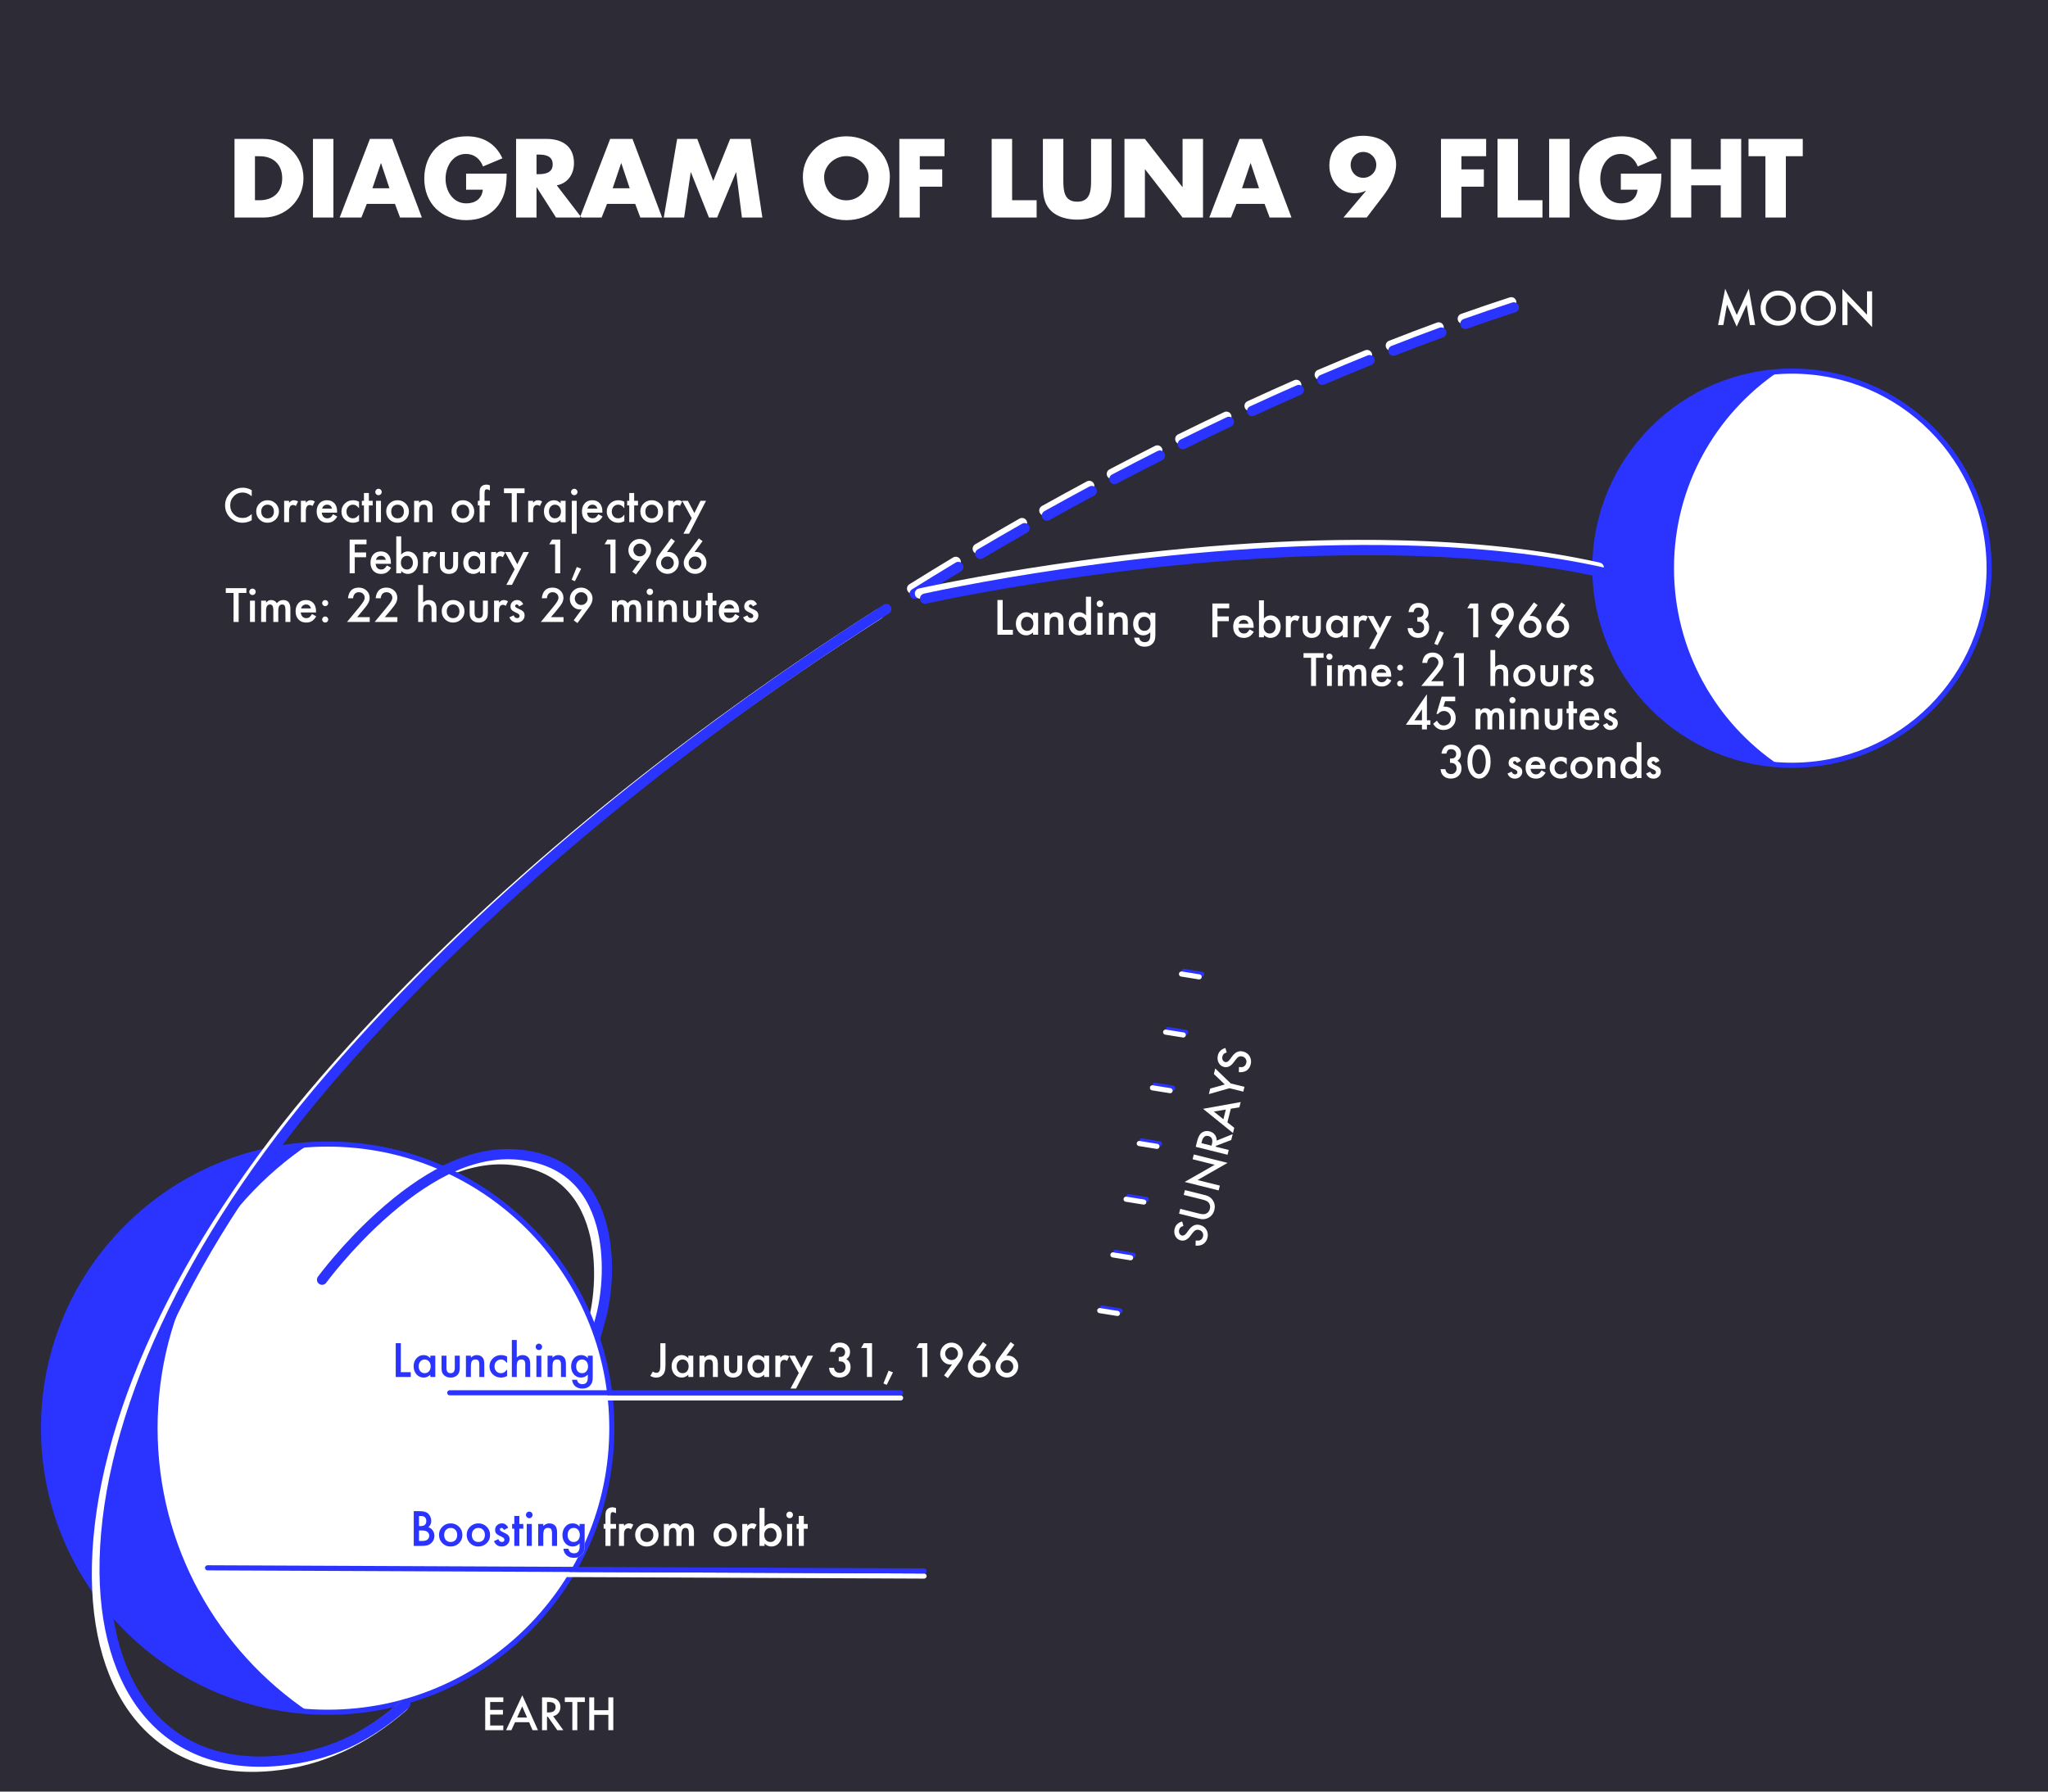 <svg viewBox="0 0 800 700" xmlns="http://www.w3.org/2000/svg">
  <g fill="none" fill-rule="evenodd">
    <path fill="#2D2B36" d="M0 0h800v700H0z"/>
    <path d="M124.432 503.172c.063-.087.192-.264.386-.524.327-.44.715-.951 1.161-1.528 1.28-1.655 2.77-3.501 4.453-5.491 4.813-5.688 10.204-11.377 16.04-16.681 17.929-16.295 35.995-25.43 52.786-23.842 16.703 1.58 26.62 10.882 30.741 25.894 3.204 11.67 2.497 26.363-.789 37.283-.257.855-.57 1.979-1.013 3.629-.269 1.002-1.451 5.453-1.383 5.199-.284 1.067.351 2.163 1.418 2.447 1.067.284 2.163-.351 2.447-1.418-.066.247 1.113-4.195 1.381-5.19.433-1.613.738-2.706.98-3.514 3.491-11.599 4.234-27.046.816-39.495-4.541-16.538-15.77-27.072-34.222-28.817-18.178-1.72-37.17 7.884-55.853 24.864-5.975 5.431-11.485 11.244-16.403 17.057-1.722 2.036-3.249 3.928-4.564 5.627-.462.597-.864 1.128-1.206 1.587-.207.279-.35.473-.425.578-.645.897-.44 2.147.456 2.791.897.645 2.147.44 2.791-.456z" fill="#FFF" fill-rule="nonzero"/>
    <path d="M127.432 501.172c.063-.087.192-.264.386-.524.327-.44.715-.951 1.161-1.528 1.28-1.655 2.77-3.501 4.453-5.491 4.813-5.688 10.204-11.377 16.04-16.681 17.929-16.295 35.995-25.43 52.786-23.842 16.703 1.58 26.62 10.882 30.741 25.894 3.204 11.67 2.497 26.363-.789 37.283-.257.855-.57 1.979-1.013 3.629-.269 1.002-1.451 5.453-1.383 5.199-.284 1.067.351 2.163 1.418 2.447 1.067.284 2.163-.351 2.447-1.418-.066.247 1.113-4.195 1.381-5.19.433-1.613.738-2.706.98-3.514 3.491-11.599 4.234-27.046.816-39.495-4.541-16.538-15.77-27.072-34.222-28.817-18.178-1.72-37.17 7.884-55.853 24.864-5.975 5.431-11.485 11.244-16.403 17.057-1.722 2.036-3.249 3.928-4.564 5.627-.462.597-.864 1.128-1.206 1.587-.207.279-.35.473-.425.578-.645.897-.44 2.147.456 2.791.897.645 2.147.44 2.791-.456z" fill="#2B34FF" fill-rule="nonzero"/>
    <g transform="translate(17 447)">
      <circle stroke="#2B34FF" stroke-width="2" fill="#FFF" cx="111" cy="111" r="111"/>
      <path d="M0 111C0 52.052 45.815 3.932 103.76 0 68.059 23.993 44.556 64.751 44.556 111c0 46.249 23.503 87.007 59.204 111C45.815 218.068 0 169.948 0 111z" fill="#2B34FF"/>
    </g>
    <path d="M127.423 501.185c.064-.088.197-.266.395-.528.334-.442.73-.956 1.185-1.536 1.305-1.663 2.822-3.519 4.533-5.519 4.89-5.716 10.349-11.433 16.232-16.764 8.377-7.589 16.91-13.747 25.397-17.964.989-.492 1.393-1.692.901-2.681-.492-.989-1.692-1.393-2.681-.901-8.852 4.399-17.674 10.764-26.303 18.582-6.019 5.453-11.592 11.29-16.586 17.128-1.749 2.044-3.301 3.943-4.64 5.65-.47.599-.88 1.132-1.229 1.593-.211.279-.356.474-.433.579-.652.892-.458 2.143.434 2.795s2.143.458 2.795-.434z" fill="#2B34FF" fill-rule="nonzero"/>
    <g transform="translate(623 145)">
      <circle stroke="#2B34FF" stroke-width="2" fill="#FFF" cx="77" cy="77" r="77"/>
      <path d="M0 77C0 36.108 31.781 2.728 71.977 0 47.212 16.644 30.908 44.917 30.908 77c0 32.083 16.304 60.356 41.069 77C31.781 151.272 0 117.892 0 77z" fill="#2B34FF"/>
    </g>
    <path d="M156.256 665.106c-15.14 13.258-31.873 21.097-50.345 22.839-42.103 3.97-67.185-25.766-66.006-76.394 1.266-54.385 32.194-123.116 88.425-188.097 56.488-65.278 131.367-127.738 215.964-181.801.931-.595 1.203-1.832.608-2.762s-1.832-1.203-2.762-.608c-84.904 54.26-160.077 116.965-216.835 182.554-56.798 65.636-88.109 135.22-89.399 190.621-1.23 52.827 25.644 84.688 70.381 80.469 19.356-1.825 36.862-10.027 52.605-23.812.831-.728.915-1.991.187-2.822-.728-.831-1.991-.915-2.822-.187z" fill="#FFF" fill-rule="nonzero"/>
    <path d="M156.967 664.387c-14.987 13.123-29.445 19.803-48.056 21.558-42.103 3.97-67.185-25.766-66.006-76.394 1.266-54.385 32.194-123.116 88.425-188.097 56.488-65.278 131.367-127.738 215.964-181.801.931-.595 1.203-1.832.608-2.762s-1.832-1.203-2.762-.608c-84.904 54.26-160.077 116.965-216.835 182.554-56.798 65.636-88.109 135.22-89.399 190.621-1.23 52.827 25.644 84.688 70.381 80.469 19.486-1.838 34.722-8.876 50.315-22.531.831-.728.915-1.991.187-2.822-.728-.831-1.991-.915-2.822-.187z" fill="#2B34FF" fill-rule="nonzero"/>
    <path d="M196.608 665.001h-5.138v3.08h4.989v1.818h-4.989v4.283h5.138V676h-7.072v-12.816h7.072v1.818zm10.069 7.886h-5.487L199.762 676h-2.083l6.342-13.622L210.138 676h-2.117l-1.345-3.113zm-.789-1.818l-1.901-4.358-1.992 4.358h3.893zm10.193-.531L220.049 676h-2.366l-3.661-5.246h-.349V676h-1.934v-12.816h2.266c1.693 0 2.916.318 3.669.955.83.708 1.245 1.644 1.245 2.806 0 .908-.26 1.688-.78 2.341s-1.206 1.071-2.059 1.253zm-2.407-1.469h.614c1.832 0 2.748-.7 2.748-2.1 0-1.312-.891-1.967-2.673-1.967h-.689v4.067zm11.837-4.067V676h-1.934v-10.999h-2.947v-1.818h7.819v1.818h-2.938zm6.599 3.196h5.528v-5.014h1.934V676h-1.934v-5.985h-5.528V676h-1.934v-12.816h1.934v5.014z" fill="#FFF"/>
    <path d="M357.351 231.67c5.645-3.523 11.319-7 17.018-10.43.946-.57 1.252-1.798.682-2.745-.57-.946-1.798-1.252-2.745-.682-5.717 3.441-11.41 6.929-17.073 10.464-.937.585-1.223 1.819-.638 2.756.585.937 1.819 1.223 2.756.638zm25.6-15.547c5.736-3.389 11.494-6.727 17.268-10.013.96-.546 1.295-1.767.749-2.727-.546-.96-1.767-1.295-2.727-.749-5.793 3.296-11.57 6.646-17.325 10.045-.951.562-1.267 1.788-.705 2.739.562.951 1.788 1.267 2.739.705zm25.971-14.918c5.828-3.254 11.669-6.452 17.519-9.592.973-.522 1.339-1.735.816-2.708-.522-.973-1.735-1.339-2.708-.816-5.868 3.151-11.729 6.359-17.576 9.624-.964.538-1.31 1.757-.771 2.721.538.964 1.757 1.31 2.721.771zm26.325-14.273c5.914-3.112 11.832-6.163 17.748-9.149.986-.498 1.382-1.701.884-2.687-.498-.986-1.701-1.382-2.687-.884-5.936 2.997-11.874 6.058-17.808 9.18-.977.514-1.353 1.724-.839 2.701.514.977 1.724 1.353 2.701.839zm26.691-13.616c6.001-2.965 11.995-5.862 17.977-8.688.999-.472 1.426-1.664.954-2.663-.472-.999-1.664-1.426-2.663-.954-6.003 2.836-12.018 5.743-18.04 8.718-.99.489-1.396 1.689-.907 2.679.489.99 1.689 1.396 2.679.907zm27.013-12.908c6.088-2.81 12.158-5.543 18.204-8.198 1.011-.444 1.471-1.624 1.027-2.635-.444-1.011-1.624-1.471-2.635-1.027-6.069 2.665-12.161 5.409-18.272 8.229-1.003.463-1.441 1.651-.978 2.654.463 1.003 1.651 1.441 2.654.978zm27.361-12.167c6.176-2.642 12.321-5.198 18.428-7.667 1.024-.414 1.519-1.58 1.105-2.604-.414-1.024-1.58-1.519-2.604-1.105-6.132 2.478-12.301 5.045-18.502 7.697-1.016.434-1.487 1.61-1.052 2.625.434 1.016 1.61 1.487 2.625 1.052zm27.707-11.361c6.269-2.458 12.491-4.819 18.658-7.081 1.037-.38 1.569-1.529 1.189-2.566-.38-1.037-1.529-1.569-2.566-1.189-6.195 2.272-12.444 4.644-18.74 7.112-1.028.403-1.535 1.564-1.132 2.592.403 1.028 1.564 1.535 2.592 1.132zm28.043-10.462c6.366-2.251 12.665-4.391 18.889-6.418 1.05-.342 1.624-1.471 1.282-2.521-.342-1.05-1.471-1.624-2.521-1.282-6.256 2.037-12.587 4.188-18.984 6.45-1.041.368-1.587 1.511-1.219 2.552.368 1.041 1.511 1.587 2.552 1.219z" fill="#FFF" fill-rule="nonzero"/>
    <path d="M358.351 233.67c5.645-3.523 11.319-7 17.018-10.43.946-.57 1.252-1.798.682-2.745-.57-.946-1.798-1.252-2.745-.682-5.717 3.441-11.41 6.929-17.073 10.464-.937.585-1.223 1.819-.638 2.756.585.937 1.819 1.223 2.756.638zm25.6-15.547c5.736-3.389 11.494-6.727 17.268-10.013.96-.546 1.295-1.767.749-2.727-.546-.96-1.767-1.295-2.727-.749-5.793 3.296-11.57 6.646-17.325 10.045-.951.562-1.267 1.788-.705 2.739.562.951 1.788 1.267 2.739.705zm25.971-14.918c5.828-3.254 11.669-6.452 17.519-9.592.973-.522 1.339-1.735.816-2.708-.522-.973-1.735-1.339-2.708-.816-5.868 3.151-11.729 6.359-17.576 9.624-.964.538-1.31 1.757-.771 2.721.538.964 1.757 1.31 2.721.771zm26.325-14.273c5.914-3.112 11.832-6.163 17.748-9.149.986-.498 1.382-1.701.884-2.687-.498-.986-1.701-1.382-2.687-.884-5.936 2.997-11.874 6.058-17.808 9.18-.977.514-1.353 1.724-.839 2.701.514.977 1.724 1.353 2.701.839zm26.691-13.616c6.001-2.965 11.995-5.862 17.977-8.688.999-.472 1.426-1.664.954-2.663-.472-.999-1.664-1.426-2.663-.954-6.003 2.836-12.018 5.743-18.04 8.718-.99.489-1.396 1.689-.907 2.679.489.99 1.689 1.396 2.679.907zm27.013-12.908c6.088-2.81 12.158-5.543 18.204-8.198 1.011-.444 1.471-1.624 1.027-2.635-.444-1.011-1.624-1.471-2.635-1.027-6.069 2.665-12.161 5.409-18.272 8.229-1.003.463-1.441 1.651-.978 2.654.463 1.003 1.651 1.441 2.654.978zm27.361-12.167c6.176-2.642 12.321-5.198 18.428-7.667 1.024-.414 1.519-1.58 1.105-2.604-.414-1.024-1.58-1.519-2.604-1.105-6.132 2.478-12.301 5.045-18.502 7.697-1.016.434-1.487 1.61-1.052 2.625.434 1.016 1.61 1.487 2.625 1.052zm27.707-11.361c6.269-2.458 12.491-4.819 18.658-7.081 1.037-.38 1.569-1.529 1.189-2.566-.38-1.037-1.529-1.569-2.566-1.189-6.195 2.272-12.444 4.644-18.74 7.112-1.028.403-1.535 1.564-1.132 2.592.403 1.028 1.564 1.535 2.592 1.132zm28.043-10.462c6.366-2.251 12.665-4.391 18.889-6.418 1.05-.342 1.624-1.471 1.282-2.521-.342-1.05-1.471-1.624-2.521-1.282-6.256 2.037-12.587 4.188-18.984 6.45-1.041.368-1.587 1.511-1.219 2.552.368 1.041 1.511 1.587 2.552 1.219z" fill="#2B34FF" fill-rule="nonzero"/>
    <path d="M359.791 233.849c.16-.036.48-.107.955-.21.795-.173 1.734-.373 2.814-.599 3.089-.646 6.681-1.366 10.735-2.142 11.591-2.217 24.564-4.435 38.607-6.505 45.243-6.669 90.801-10.301 133.282-9.301 28.633.674 54.782 3.466 77.887 8.632 1.078.241 2.147-.437 2.388-1.515.241-1.078-.437-2.147-1.515-2.388-23.384-5.228-49.788-8.048-78.665-8.727-42.736-1.006-88.51 2.643-133.96 9.342-14.102 2.079-27.131 4.306-38.775 6.534-4.078.78-7.691 1.505-10.803 2.155-1.09.228-2.04.43-2.844.605-.484.105-.814.178-.983.216-1.078.242-1.755 1.312-1.513 2.39.242 1.078 1.312 1.755 2.39 1.513z" fill="#FFF" fill-rule="nonzero"/>
    <path d="M361.791 235.849c.16-.036.48-.107.955-.21.795-.173 1.734-.373 2.814-.599 3.089-.646 6.681-1.366 10.735-2.142 11.591-2.217 24.564-4.435 38.607-6.505 45.243-6.669 90.801-10.301 133.282-9.301 28.633.674 54.782 3.466 77.887 8.632 1.078.241 2.147-.437 2.388-1.515.241-1.078-.437-2.147-1.515-2.388-23.384-5.228-49.788-8.048-78.665-8.727-42.736-1.006-88.51 2.643-133.96 9.342-14.102 2.079-27.131 4.306-38.775 6.534-4.078.78-7.691 1.505-10.803 2.155-1.09.228-2.04.43-2.844.605-.484.105-.814.178-.983.216-1.078.242-1.755 1.312-1.513 2.39.242 1.078 1.312 1.755 2.39 1.513z" fill="#2B34FF" fill-rule="nonzero"/>
    <path d="M91.608 85V54.275h11.329c8.557 0 15.607 6.724 15.607 15.363S111.453 85 102.936 85H91.608zm7.987-23.961v17.197h1.793c4.768 0 8.843-2.608 8.843-8.598 0-5.501-3.627-8.598-8.761-8.598H99.595zm30.644-6.764h-7.987V85h7.987V54.275zm24.043 25.387H143.279L141.16 85h-8.476l11.818-30.726h8.72L164.795 85h-8.517l-1.997-5.338zm-2.16-6.112l-3.26-9.78h-.082l-3.301 9.78h6.642zm29.951-5.705v6.276h6.52c-.326 3.545-2.975 5.338-6.439 5.338-5.257 0-8.109-4.849-8.109-9.617 0-4.686 2.73-9.698 7.987-9.698 3.219 0 5.542 1.956 6.642 4.89l7.58-3.179c-2.649-5.746-7.539-8.598-13.855-8.598-9.902 0-16.667 6.561-16.667 16.544 0 9.658 6.724 16.218 16.381 16.218 5.135 0 9.658-1.834 12.673-6.031 2.73-3.83 3.056-7.661 3.138-12.143H182.073zm35.412 4.564L227.143 85h-9.943l-7.539-11.818h-.082V85h-7.987V54.275H213.532c6.072 0 10.677 2.893 10.677 9.454 0 4.238-2.364 7.905-6.724 8.68zm-7.905-12.021v7.661h.774c2.608 0 5.542-.489 5.542-3.83s-2.934-3.83-5.542-3.83h-.774zm38.55 19.275h-11.002L235.007 85h-8.476l11.818-30.726h8.72L258.642 85h-8.517l-1.997-5.338zm-2.16-6.112l-3.26-9.78h-.082l-3.301 9.78h6.642zM259.294 85h7.946l2.567-17.686h.082L276.939 85h3.179l7.376-17.686h.082L289.816 85h7.987l-4.646-30.726h-7.946l-6.601 16.422L272.375 54.275h-7.865L259.294 85zm71.312-31.744c8.843 0 16.993 6.52 16.993 15.811 0 9.943-7.131 16.952-16.993 16.952-9.861 0-16.993-7.009-16.993-16.952 0-9.291 8.15-15.811 16.993-15.811zm0 7.742c-4.768 0-8.68 3.871-8.68 8.109 0 5.298 3.912 9.169 8.68 9.169s8.68-3.871 8.68-9.169c0-4.238-3.912-8.109-8.68-8.109zm38.346.041v-6.764h-17.645V85h7.987V72.938h8.761v-6.764h-8.761V61.039h9.658zm26.406-6.764h-7.987V85h17.563v-6.764h-9.576v-23.961zm30.848 0v16.178c0 3.994-.285 8.354-5.42 8.354-5.135 0-5.42-4.36-5.42-8.354V54.275h-7.987v17.278c0 3.953.163 7.865 3.219 10.839 2.567 2.526 6.601 3.423 10.188 3.423 3.586 0 7.62-.896 10.188-3.423 3.056-2.975 3.219-6.887 3.219-10.839v-17.278h-7.987zM439.246 85h7.987V66.174h.082L461.944 85h7.987V54.275h-7.987v18.786h-.082L447.233 54.275h-7.987V85zm54.727-5.338H482.971L480.852 85h-8.476l11.818-30.726h8.72L504.487 85h-8.517l-1.997-5.338zm-2.16-6.112l-3.26-9.78h-.082l-3.301 9.78h6.642zM533.868 85h-9.087l8.761-10.351-.082-.082c-1.385.611-2.689.937-4.319.937-6.031 0-9.861-5.175-9.861-10.839 0-7.539 6.194-11.614 13.203-11.614 2.975 0 6.398.734 8.761 2.649 2.486 1.997 4.116 5.257 4.116 8.476 0 4.442-2.282 8.72-4.931 12.225L533.868 85zM532.523 59.368c-2.812 0-4.931 2.241-4.931 5.053s2.119 5.053 4.931 5.053c2.812 0 5.094-2.241 5.094-5.053s-2.282-5.053-5.094-5.053zm48.004 1.671v-6.764h-17.645V85h7.987V72.938H579.63v-6.764h-8.761V61.039h9.658zm12.429-6.764h-7.987V85h17.563v-6.764h-9.576v-23.961zm20.171 0h-7.987V85h7.987V54.275zm20.008 13.57v6.276h6.52c-.326 3.545-2.975 5.338-6.439 5.338-5.257 0-8.109-4.849-8.109-9.617 0-4.686 2.73-9.698 7.987-9.698 3.219 0 5.542 1.956 6.642 4.89l7.58-3.179c-2.649-5.746-7.539-8.598-13.855-8.598-9.902 0-16.667 6.561-16.667 16.544 0 9.658 6.724 16.218 16.381 16.218 5.135 0 9.658-1.834 12.673-6.031 2.73-3.83 3.056-7.661 3.138-12.143h-15.852zm27.506-1.712V54.275h-7.987V85h7.987V72.408h11.532V85h7.987V54.275h-7.987v11.858H660.641zm36.96-5.094h6.601v-6.764h-21.19v6.764h6.601V85h7.987V61.039zM98.331 191.516v2.358c-1.151-.963-2.341-1.444-3.572-1.444-1.356 0-2.498.487-3.427 1.461-.934.968-1.401 2.153-1.401 3.555 0 1.384.467 2.552 1.401 3.503.934.951 2.079 1.427 3.435 1.427.701 0 1.296-.114 1.786-.342.273-.114.557-.268.85-.461.293-.194.602-.427.927-.701v2.401c-1.139.644-2.336.966-3.589.966-1.886 0-3.495-.658-4.828-1.974-1.327-1.327-1.991-2.928-1.991-4.802 0-1.681.555-3.179 1.666-4.495 1.367-1.612 3.136-2.418 5.306-2.418 1.185 0 2.33.322 3.435.966zm1.752 8.263c0-1.202.43-2.225 1.29-3.068.86-.843 1.908-1.265 3.145-1.265 1.242 0 2.296.424 3.162 1.273.854.849 1.282 1.891 1.282 3.127 0 1.248-.43 2.293-1.29 3.136-.866.837-1.928 1.256-3.187 1.256-1.248 0-2.293-.427-3.136-1.282-.843-.843-1.265-1.903-1.265-3.179zm1.965.034c0 .832.222 1.49.667 1.974.456.49 1.057.735 1.803.735.752 0 1.353-.242 1.803-.726.45-.484.675-1.131.675-1.94s-.225-1.455-.675-1.94c-.456-.49-1.057-.735-1.803-.735-.735 0-1.33.245-1.786.735-.456.49-.684 1.122-.684 1.897zm8.947-4.136h1.923v.743c.353-.37.667-.624.94-.76.279-.142.61-.214.991-.214.507 0 1.037.165 1.589.496l-.88 1.76c-.365-.262-.721-.393-1.068-.393-1.048 0-1.572.792-1.572 2.375V204h-1.923v-8.323zm6.545 0h1.923v.743c.353-.37.667-.624.94-.76.279-.142.61-.214.991-.214.507 0 1.037.165 1.589.496l-.88 1.76c-.365-.262-.721-.393-1.068-.393-1.048 0-1.572.792-1.572 2.375V204h-1.923v-8.323zm14.125 4.614h-5.964c.051.684.273 1.228.667 1.632.393.399.897.598 1.512.598.479 0 .874-.114 1.188-.342.308-.228.658-.649 1.051-1.265l1.624.906c-.251.427-.516.793-.795 1.098-.279.305-.578.555-.897.752-.319.197-.664.34-1.034.432-.37.091-.772.137-1.205.137-1.242 0-2.239-.399-2.991-1.196-.752-.803-1.128-1.868-1.128-3.196 0-1.316.365-2.381 1.094-3.196.735-.803 1.709-1.205 2.922-1.205 1.225 0 2.193.39 2.905 1.171.706.775 1.06 1.849 1.06 3.221l-.009.453zm-1.974-1.572c-.268-1.025-.914-1.538-1.94-1.538-.234 0-.453.036-.658.107-.205.071-.392.174-.56.308-.168.134-.312.295-.432.483-.12.188-.211.402-.273.641h3.862zm10.553-2.683v2.555c-.439-.535-.832-.903-1.179-1.102-.342-.205-.743-.308-1.205-.308-.723 0-1.324.253-1.803.76s-.718 1.142-.718 1.906c0 .78.231 1.421.692 1.923.467.501 1.062.752 1.786.752.461 0 .869-.1 1.222-.299.342-.194.743-.57 1.205-1.128v2.538c-.78.404-1.561.607-2.341.607-1.287 0-2.364-.416-3.23-1.248-.866-.837-1.299-1.877-1.299-3.119 0-1.242.439-2.29 1.316-3.145.877-.854 1.954-1.282 3.23-1.282.82 0 1.595.197 2.324.59zm3.845 1.436V204h-1.923v-6.528h-.82v-1.794h.82v-3.051h1.923v3.051h1.495v1.794h-1.495zm4.725-1.794V204h-1.923v-8.323h1.923zm-2.213-3.461c0-.336.122-.627.367-.872.245-.245.538-.367.88-.367.347 0 .644.122.889.367.245.239.367.533.367.88 0 .347-.122.644-.367.889-.239.245-.533.367-.88.367s-.644-.122-.889-.367c-.245-.245-.367-.544-.367-.897zm4.255 7.562c0-1.202.43-2.225 1.29-3.068s1.908-1.265 3.145-1.265c1.242 0 2.296.424 3.162 1.273.854.849 1.282 1.891 1.282 3.127 0 1.248-.43 2.293-1.29 3.136-.866.837-1.928 1.256-3.187 1.256-1.248 0-2.293-.427-3.136-1.282-.843-.843-1.265-1.903-1.265-3.179zm1.965.034c0 .832.222 1.49.667 1.974.456.49 1.057.735 1.803.735.752 0 1.353-.242 1.803-.726.45-.484.675-1.131.675-1.94s-.225-1.455-.675-1.94c-.456-.49-1.057-.735-1.803-.735-.735 0-1.33.245-1.786.735-.456.49-.684 1.122-.684 1.897zm8.947-4.136h1.931v.769c.672-.667 1.43-1 2.273-1.0.968 0 1.723.305 2.264.914.467.518.701 1.364.701 2.538V204h-1.931v-4.648c0-.82-.114-1.387-.342-1.7-.222-.319-.627-.479-1.213-.479-.638 0-1.091.211-1.359.632-.262.416-.393 1.142-.393 2.179V204h-1.931v-8.323zm14.603 4.102c0-1.202.43-2.225 1.29-3.068s1.908-1.265 3.145-1.265c1.242 0 2.296.424 3.162 1.273.854.849 1.282 1.891 1.282 3.127 0 1.248-.43 2.293-1.29 3.136-.866.837-1.928 1.256-3.187 1.256-1.248 0-2.293-.427-3.136-1.282-.843-.843-1.265-1.903-1.265-3.179zm1.965.034c0 .832.222 1.49.667 1.974.456.49 1.057.735 1.803.735.752 0 1.353-.242 1.803-.726.45-.484.675-1.131.675-1.94s-.225-1.455-.675-1.94c-.456-.49-1.057-.735-1.803-.735-.735 0-1.33.245-1.786.735-.456.49-.684 1.122-.684 1.897zm10.938-2.341V204h-1.931v-6.528h-.684v-1.794h.684v-3.213c0-1.048.182-1.789.547-2.222.501-.604 1.23-.906 2.188-.906.342 0 .772.1 1.29.299v1.965l-.197-.103c-.416-.211-.758-.316-1.025-.316-.342 0-.573.122-.692.367-.12.239-.179.701-.179 1.384v2.743h2.094v1.794h-2.094zm12.612-4.794V204h-1.991v-11.322h-3.033v-1.871h8.049v1.871h-3.025zm4.435 2.999h1.923v.743c.353-.37.667-.624.94-.76.279-.142.61-.214.991-.214.507 0 1.037.165 1.589.496l-.88 1.76c-.365-.262-.721-.393-1.068-.393-1.048 0-1.572.792-1.572 2.375V204h-1.923v-8.323zm12.681 0h1.931V204h-1.931v-.872c-.792.741-1.643 1.111-2.555 1.111-1.151 0-2.102-.416-2.854-1.248-.746-.849-1.119-1.908-1.119-3.179 0-1.248.373-2.287 1.119-3.119.746-.832 1.68-1.248 2.803-1.248.968 0 1.837.399 2.606 1.196v-.966zm-4.563 4.136c0 .798.214 1.447.641 1.948.439.507.991.76 1.658.76.712 0 1.287-.245 1.726-.735.439-.507.658-1.151.658-1.931 0-.78-.219-1.424-.658-1.931-.439-.496-1.008-.743-1.709-.743-.661 0-1.213.251-1.658.752-.439.507-.658 1.134-.658 1.88zm10.844-4.136v12.852h-1.923v-12.852h1.923zm-2.213-3.461c0-.336.122-.627.367-.872.245-.245.538-.367.88-.367.347 0 .644.122.889.367.245.239.367.533.367.88 0 .347-.122.644-.367.889-.239.245-.533.367-.88.367-.347 0-.644-.122-.889-.367-.245-.245-.367-.544-.367-.897zm12.228 8.075h-5.964c.051.684.273 1.228.667 1.632.393.399.897.598 1.512.598.479 0 .874-.114 1.188-.342.308-.228.658-.649 1.051-1.265l1.624.906c-.251.427-.516.793-.795 1.098-.279.305-.578.555-.897.752-.319.197-.664.34-1.034.432-.37.091-.772.137-1.205.137-1.242 0-2.239-.399-2.991-1.196-.752-.803-1.128-1.868-1.128-3.196 0-1.316.365-2.381 1.094-3.196.735-.803 1.709-1.205 2.922-1.205 1.225 0 2.193.39 2.905 1.171.706.775 1.06 1.849 1.06 3.221l-.009.453zm-1.974-1.572c-.268-1.025-.914-1.538-1.94-1.538-.234 0-.453.036-.658.107-.205.071-.392.174-.56.308-.168.134-.312.295-.432.483-.12.188-.211.402-.273.641h3.862zm10.553-2.683v2.555c-.439-.535-.832-.903-1.179-1.102-.342-.205-.743-.308-1.205-.308-.723 0-1.324.253-1.803.76s-.718 1.142-.718 1.906c0 .78.231 1.421.692 1.923.467.501 1.062.752 1.786.752.461 0 .869-.1 1.222-.299.342-.194.743-.57 1.205-1.128v2.538c-.78.404-1.561.607-2.341.607-1.287 0-2.364-.416-3.23-1.248-.866-.837-1.299-1.877-1.299-3.119 0-1.242.439-2.29 1.316-3.145.877-.854 1.954-1.282 3.23-1.282.82 0 1.595.197 2.324.59zm3.845 1.436V204h-1.923v-6.528h-.82v-1.794h.82v-3.051h1.923v3.051h1.495v1.794h-1.495zm2.41 2.307c0-1.202.43-2.225 1.29-3.068.86-.843 1.908-1.265 3.145-1.265 1.242 0 2.296.424 3.162 1.273.854.849 1.282 1.891 1.282 3.127 0 1.248-.43 2.293-1.29 3.136-.866.837-1.928 1.256-3.187 1.256-1.248 0-2.293-.427-3.136-1.282-.843-.843-1.265-1.903-1.265-3.179zm1.965.034c0 .832.222 1.49.667 1.974.456.49 1.057.735 1.803.735.752 0 1.353-.242 1.803-.726.45-.484.675-1.131.675-1.94s-.225-1.455-.675-1.94c-.456-.49-1.057-.735-1.803-.735-.735 0-1.33.245-1.786.735-.456.49-.684 1.122-.684 1.897zm8.947-4.136h1.923v.743c.353-.37.667-.624.94-.76.279-.142.61-.214.991-.214.507 0 1.037.165 1.589.496l-.88 1.76c-.365-.262-.721-.393-1.068-.393-1.048 0-1.572.792-1.572 2.375V204h-1.923v-8.323zm9.169 6.776l-3.743-6.776h2.23l2.546 4.785 2.375-4.785h2.17l-6.631 12.852H266.965l3.247-6.075zm-127.043 10.225h-4.597v3.17h4.435v1.871h-4.435V224h-1.991v-13.193h6.588v1.871zm9.519 7.614h-5.964c.051.684.273 1.228.667 1.632.393.399.897.598 1.512.598.479 0 .874-.114 1.188-.342.308-.228.658-.649 1.051-1.265l1.624.906c-.251.427-.516.793-.795 1.098-.279.305-.578.555-.897.752-.319.197-.664.34-1.034.432-.37.091-.772.137-1.205.137-1.242 0-2.239-.399-2.991-1.196-.752-.803-1.128-1.868-1.128-3.196 0-1.316.365-2.381 1.094-3.196.735-.803 1.709-1.205 2.922-1.205 1.225 0 2.193.39 2.905 1.171.706.775 1.06 1.849 1.06 3.221l-.009.453zm-1.974-1.572c-.268-1.025-.914-1.538-1.94-1.538-.234 0-.453.036-.658.107-.205.071-.392.174-.56.308-.168.134-.312.295-.432.483-.12.188-.211.402-.273.641h3.862zm5.999-9.152v7.075c.769-.798 1.641-1.196 2.615-1.196 1.122 0 2.056.419 2.803 1.256.746.832 1.119 1.868 1.119 3.11 0 1.282-.376 2.341-1.128 3.179-.746.832-1.689 1.248-2.828 1.248-.963 0-1.823-.37-2.581-1.111V224h-1.923v-14.432h1.923zm4.572 10.331c0-.798-.216-1.447-.649-1.948-.439-.513-.988-.769-1.649-.769-.706 0-1.282.248-1.726.743-.439.49-.658 1.128-.658 1.914 0 .809.216 1.455.649 1.94.433.496 1.003.743 1.709.743.667 0 1.219-.248 1.658-.743.444-.501.667-1.128.667-1.88zm3.999-4.221h1.923v.743c.353-.37.667-.624.94-.76.279-.142.61-.214.991-.214.507 0 1.037.165 1.589.496l-.88 1.76c-.365-.262-.721-.393-1.068-.393-1.048 0-1.572.792-1.572 2.375V224h-1.923v-8.323zm8.468 0v4.777c0 1.379.544 2.068 1.632 2.068s1.632-.689 1.632-2.068v-4.777h1.923v4.819c0 .667-.083 1.242-.248 1.726-.16.433-.436.823-.829 1.171-.649.564-1.475.846-2.478.846-.997 0-1.82-.282-2.469-.846-.399-.347-.681-.738-.846-1.171-.16-.387-.239-.963-.239-1.726v-4.819h1.923zm13.749 0h1.931V224H187.5v-.872c-.792.741-1.643 1.111-2.555 1.111-1.151 0-2.102-.416-2.854-1.248-.746-.849-1.119-1.908-1.119-3.179 0-1.248.373-2.287 1.119-3.119.746-.832 1.68-1.248 2.803-1.248.968 0 1.837.399 2.606 1.196v-.966zm-4.563 4.136c0 .798.214 1.447.641 1.948.439.507.991.76 1.658.76.712 0 1.287-.245 1.726-.735.439-.507.658-1.151.658-1.931 0-.78-.219-1.424-.658-1.931-.439-.496-1.008-.743-1.709-.743-.661 0-1.213.251-1.658.752-.439.507-.658 1.134-.658 1.88zm8.921-4.136h1.923v.743c.353-.37.667-.624.94-.76.279-.142.61-.214.991-.214.507 0 1.037.165 1.589.496l-.88 1.76c-.365-.262-.721-.393-1.068-.393-1.048 0-1.572.792-1.572 2.375V224h-1.923v-8.323zm9.169 6.776l-3.743-6.776h2.23l2.546 4.785 2.375-4.785h2.17l-6.631 12.852h-2.196l3.247-6.075zm15.817-9.784h-2.281l1.094-1.863h3.179V224h-1.991v-11.331zm8.459 8.861l1.709.667-2.435 4.879-1.299-.538 2.025-5.007zm13.142-8.861h-2.281l1.094-1.863h3.179V224h-1.991v-11.331zm9.989 11.783l-1.461-1.085 3.153-4.298c-.171.023-.316.04-.436.051-.12.011-.216.017-.291.017-1.065 0-1.988-.407-2.769-1.222-.775-.809-1.162-1.783-1.162-2.922 0-1.213.43-2.25 1.29-3.11.866-.866 1.903-1.299 3.11-1.299 1.202 0 2.247.427 3.136 1.282.889.849 1.333 1.851 1.333 3.008 0 1.025-.433 2.133-1.299 3.324l-4.606 6.255zm-1.025-9.604c0 .712.242 1.31.726 1.794.49.49 1.08.735 1.769.735.689 0 1.276-.242 1.76-.726.49-.49.735-1.08.735-1.769 0-.689-.245-1.279-.735-1.769-.484-.484-1.074-.726-1.769-.726-.684 0-1.267.242-1.752.726-.49.49-.735 1.068-.735 1.735zm14.766-4.503l1.461 1.094-3.153 4.29c.171-.023.316-.04.436-.051.12-.011.214-.017.282-.017 1.071 0 1.997.41 2.777 1.23.775.809 1.162 1.783 1.162 2.922 0 1.208-.433 2.244-1.299 3.11-.86.86-1.894 1.29-3.102 1.29-1.196 0-2.244-.424-3.145-1.273-.883-.849-1.324-1.854-1.324-3.016 0-1.042.43-2.148 1.29-3.315l4.614-6.263zm1.025 9.596c0-.701-.242-1.293-.726-1.777-.49-.49-1.08-.735-1.769-.735-.695 0-1.285.242-1.769.726-.484.484-.726 1.071-.726 1.76 0 .689.242 1.276.726 1.76.484.484 1.077.726 1.777.726.684 0 1.267-.242 1.752-.726.49-.49.735-1.068.735-1.735zm9.775-9.596l1.461 1.094-3.153 4.29c.171-.023.316-.04.436-.051.12-.011.214-.017.282-.017 1.071 0 1.997.41 2.777 1.23.775.809 1.162 1.783 1.162 2.922 0 1.208-.433 2.244-1.299 3.11-.86.86-1.894 1.29-3.102 1.29-1.196 0-2.244-.424-3.145-1.273-.883-.849-1.324-1.854-1.324-3.016 0-1.042.43-2.148 1.29-3.315l4.614-6.263zm1.025 9.596c0-.701-.242-1.293-.726-1.777-.49-.49-1.08-.735-1.769-.735-.695 0-1.285.242-1.769.726-.484.484-.726 1.071-.726 1.76 0 .689.242 1.276.726 1.76.484.484 1.077.726 1.777.726.684 0 1.267-.242 1.752-.726.49-.49.735-1.068.735-1.735zm-180.779 11.737V243h-1.991v-11.322H88.197v-1.871h8.049v1.871h-3.025zm6.357 2.999V243h-1.923v-8.323h1.923zm-2.213-3.461c0-.336.122-.627.367-.872.245-.245.538-.367.88-.367.347 0 .644.122.889.367.245.239.367.533.367.88 0 .347-.122.644-.367.889-.239.245-.533.367-.88.367s-.644-.122-.889-.367c-.245-.245-.367-.544-.367-.897zm4.648 3.461h1.923v.769c.37-.387.686-.649.948-.786.279-.142.629-.214 1.051-.214.94 0 1.683.41 2.23 1.23.604-.82 1.421-1.23 2.452-1.23 1.874 0 2.811 1.136 2.811 3.409V243h-1.931v-4.623c0-.798-.097-1.361-.291-1.692-.199-.336-.527-.504-.983-.504-.53 0-.916.199-1.158.598-.242.399-.363 1.04-.363 1.923V243h-1.931v-4.597c0-1.481-.427-2.222-1.282-2.222-.541 0-.936.202-1.183.607-.248.404-.372 1.042-.372 1.914V243h-1.923v-8.323zm21.422 4.614h-5.964c.051.684.273 1.228.667 1.632.393.399.897.598 1.512.598.479 0 .874-.114 1.188-.342.308-.228.658-.649 1.051-1.265l1.624.906c-.251.427-.516.793-.795 1.098-.279.305-.578.555-.897.752-.319.197-.664.34-1.034.432-.37.091-.772.137-1.205.137-1.242 0-2.239-.399-2.991-1.196-.752-.803-1.128-1.868-1.128-3.196 0-1.316.365-2.381 1.094-3.196.735-.803 1.709-1.205 2.922-1.205 1.225 0 2.193.39 2.905 1.171.706.775 1.06 1.849 1.06 3.221l-.009.453zm-1.974-1.572c-.268-1.025-.914-1.538-1.94-1.538-.234 0-.453.036-.658.107-.205.071-.392.174-.56.308-.168.134-.312.295-.432.483-.12.188-.211.402-.273.641h3.862zm4.375 4.324c0-.319.117-.595.35-.829.234-.234.513-.35.837-.35.325 0 .604.117.837.35.234.234.35.513.35.837 0 .33-.117.612-.35.846-.228.228-.507.342-.837.342-.336 0-.618-.114-.846-.342-.228-.228-.342-.513-.342-.854zm0-6.426c0-.313.117-.587.35-.82.234-.234.513-.35.837-.35.325 0 .604.117.837.35.234.234.35.513.35.837 0 .33-.117.612-.35.846-.228.228-.507.342-.837.342s-.612-.117-.846-.35c-.228-.228-.342-.513-.342-.854zm13.672 5.511h4.913V243h-8.861l4.58-5.546c.45-.553.827-1.031 1.132-1.436.305-.404.537-.743.696-1.017.325-.535.487-1.017.487-1.444 0-.615-.216-1.131-.649-1.547-.433-.416-.968-.624-1.606-.624-1.333 0-2.096.789-2.29 2.367h-1.982c.319-2.78 1.723-4.17 4.213-4.17 1.202 0 2.21.382 3.025 1.145.82.763 1.23 1.709 1.23 2.837 0 .718-.191 1.421-.573 2.111-.194.359-.477.785-.85 1.277-.373.493-.845 1.075-1.414 1.747l-2.051 2.427zm10.801 0h4.913V243h-8.861l4.58-5.546c.45-.553.827-1.031 1.132-1.436.305-.404.537-.743.696-1.017.325-.535.487-1.017.487-1.444 0-.615-.216-1.131-.649-1.547-.433-.416-.968-.624-1.606-.624-1.333 0-2.096.789-2.29 2.367h-1.982c.319-2.78 1.723-4.17 4.213-4.17 1.202 0 2.21.382 3.025 1.145.82.763 1.23 1.709 1.23 2.837 0 .718-.191 1.421-.573 2.111-.194.359-.477.785-.85 1.277-.373.493-.845 1.075-1.414 1.747l-2.051 2.427zm13.031-12.561h1.923v6.802c.684-.615 1.438-.923 2.264-.923.94 0 1.692.305 2.256.914.479.53.718 1.376.718 2.538V243h-1.923v-4.922c0-.667-.118-1.149-.355-1.448-.236-.299-.617-.449-1.141-.449-.672 0-1.145.208-1.418.624-.268.422-.402 1.145-.402 2.17V243h-1.923v-14.432zm9.203 10.211c0-1.202.43-2.225 1.29-3.068.86-.843 1.908-1.265 3.145-1.265 1.242 0 2.296.424 3.162 1.273.854.849 1.282 1.891 1.282 3.127 0 1.248-.43 2.293-1.29 3.136-.866.837-1.928 1.256-3.187 1.256-1.248 0-2.293-.427-3.136-1.282-.843-.843-1.265-1.903-1.265-3.179zm1.965.034c0 .832.222 1.49.667 1.974.456.49 1.057.735 1.803.735.752 0 1.353-.242 1.803-.726.45-.484.675-1.131.675-1.94s-.225-1.455-.675-1.94c-.456-.49-1.057-.735-1.803-.735-.735 0-1.33.245-1.786.735-.456.49-.684 1.122-.684 1.897zm10.869-4.136v4.777c0 1.379.544 2.068 1.632 2.068 1.088 0 1.632-.689 1.632-2.068v-4.777h1.923v4.819c0 .667-.083 1.242-.248 1.726-.16.433-.436.823-.829 1.171-.649.564-1.475.846-2.478.846-.997 0-1.82-.282-2.469-.846-.399-.347-.681-.738-.846-1.171-.16-.387-.239-.963-.239-1.726v-4.819h1.923zm7.614 0h1.923v.743c.353-.37.667-.624.94-.76.279-.142.61-.214.991-.214.507 0 1.037.165 1.589.496l-.88 1.76c-.365-.262-.721-.393-1.068-.393-1.048 0-1.572.792-1.572 2.375V243h-1.923v-8.323zm11.382 1.418l-1.589.846c-.251-.513-.561-.769-.931-.769-.177 0-.328.058-.453.175-.125.117-.188.266-.188.449 0 .319.37.635 1.111.948 1.02.439 1.706.843 2.059 1.213.353.37.53.869.53 1.495 0 .803-.296 1.475-.889 2.017-.575.513-1.27.769-2.085.769-1.396 0-2.384-.681-2.965-2.042l1.641-.76c.228.399.402.652.521.76.234.216.513.325.837.325.649 0 .974-.296.974-.889 0-.342-.251-.661-.752-.957-.194-.097-.387-.191-.581-.282-.194-.091-.39-.185-.59-.282-.558-.273-.951-.547-1.179-.82-.291-.347-.436-.795-.436-1.342 0-.723.248-1.322.743-1.794.507-.473 1.122-.709 1.846-.709 1.065 0 1.857.55 2.375 1.649zm10.835 5.033h4.913V243h-8.861l4.58-5.546c.45-.553.827-1.031 1.132-1.436.305-.404.537-.743.696-1.017.325-.535.487-1.017.487-1.444 0-.615-.216-1.131-.649-1.547-.433-.416-.968-.624-1.606-.624-1.333 0-2.096.789-2.29 2.367h-1.982c.319-2.78 1.723-4.17 4.213-4.17 1.202 0 2.21.382 3.025 1.145.82.763 1.23 1.709 1.23 2.837 0 .718-.191 1.421-.573 2.111-.194.359-.477.785-.85 1.277-.373.493-.845 1.075-1.414 1.747l-2.051 2.427zm10.348 2.324l-1.461-1.085 3.153-4.298c-.171.023-.316.04-.436.051-.12.011-.216.017-.291.017-1.065 0-1.988-.407-2.769-1.222-.775-.809-1.162-1.783-1.162-2.922 0-1.213.43-2.25 1.29-3.11.866-.866 1.903-1.299 3.11-1.299 1.202 0 2.247.427 3.136 1.282.889.849 1.333 1.851 1.333 3.008 0 1.025-.433 2.133-1.299 3.324l-4.606 6.255zm-1.025-9.604c0 .712.242 1.31.726 1.794.49.49 1.08.735 1.769.735.689 0 1.276-.242 1.76-.726.49-.49.735-1.08.735-1.769 0-.689-.245-1.279-.735-1.769-.484-.484-1.074-.726-1.769-.726-.684 0-1.267.242-1.752.726-.49.49-.735 1.068-.735 1.735zm14.509.829h1.923v.769c.37-.387.686-.649.948-.786.279-.142.629-.214 1.051-.214.94 0 1.683.41 2.23 1.23.604-.82 1.421-1.23 2.452-1.23 1.874 0 2.811 1.136 2.811 3.409V243h-1.931v-4.623c0-.798-.097-1.361-.291-1.692-.199-.336-.527-.504-.983-.504-.53 0-.916.199-1.158.598-.242.399-.363 1.04-.363 1.923V243h-1.931v-4.597c0-1.481-.427-2.222-1.282-2.222-.541 0-.936.202-1.183.607-.248.404-.372 1.042-.372 1.914V243h-1.923v-8.323zm15.765 0V243h-1.923v-8.323h1.923zm-2.213-3.461c0-.336.122-.627.367-.872.245-.245.538-.367.88-.367.347 0 .644.122.889.367.245.239.367.533.367.88 0 .347-.122.644-.367.889-.239.245-.533.367-.88.367-.347 0-.644-.122-.889-.367-.245-.245-.367-.544-.367-.897zm4.648 3.461h1.931v.769c.672-.667 1.43-1 2.273-1.0.968 0 1.723.305 2.264.914.467.518.701 1.364.701 2.538V243h-1.931v-4.648c0-.82-.114-1.387-.342-1.7-.222-.319-.627-.479-1.213-.479-.638 0-1.091.211-1.359.632-.262.416-.393 1.142-.393 2.179V243h-1.931v-8.323zm11.519 0v4.777c0 1.379.544 2.068 1.632 2.068 1.088 0 1.632-.689 1.632-2.068v-4.777h1.923v4.819c0 .667-.083 1.242-.248 1.726-.16.433-.436.823-.829 1.171-.649.564-1.475.846-2.478.846-.997 0-1.82-.282-2.469-.846-.399-.347-.681-.738-.846-1.171-.16-.387-.239-.963-.239-1.726v-4.819h1.923zm9.596 1.794V243h-1.923v-6.528h-.82v-1.794h.82v-3.051h1.923v3.051h1.495v1.794h-1.495zm10.382 2.82h-5.964c.051.684.273 1.228.667 1.632.393.399.897.598 1.512.598.479 0 .874-.114 1.188-.342.308-.228.658-.649 1.051-1.265l1.624.906c-.251.427-.516.793-.795 1.098-.279.305-.578.555-.897.752-.319.197-.664.34-1.034.432-.37.091-.772.137-1.205.137-1.242 0-2.239-.399-2.991-1.196-.752-.803-1.128-1.868-1.128-3.196 0-1.316.365-2.381 1.094-3.196.735-.803 1.709-1.205 2.922-1.205 1.225 0 2.193.39 2.905 1.171.706.775 1.06 1.849 1.06 3.221l-.009.453zm-1.974-1.572c-.268-1.025-.914-1.538-1.94-1.538-.234 0-.453.036-.658.107-.205.071-.392.174-.56.308-.168.134-.312.295-.432.483-.12.188-.211.402-.273.641h3.862zm8.912-1.624l-1.589.846c-.251-.513-.561-.769-.931-.769-.177 0-.328.058-.453.175-.125.117-.188.266-.188.449 0 .319.37.635 1.111.948 1.02.439 1.706.843 2.059 1.213.353.37.53.869.53 1.495 0 .803-.296 1.475-.889 2.017-.575.513-1.27.769-2.085.769-1.396 0-2.384-.681-2.965-2.042l1.641-.76c.228.399.402.652.521.76.234.216.513.325.837.325.649 0 .974-.296.974-.889 0-.342-.251-.661-.752-.957-.194-.097-.387-.191-.581-.282-.194-.091-.39-.185-.59-.282-.558-.273-.951-.547-1.179-.82-.291-.347-.436-.795-.436-1.342 0-.723.248-1.322.743-1.794.507-.473 1.122-.709 1.846-.709 1.065 0 1.857.55 2.375 1.649zM671.119 127l2.777-14.185 4.529 10.254 4.691-10.254L685.612 127h-2.042l-1.273-7.964-3.905 8.571-3.794-8.579L673.179 127h-2.059zm16.628-6.656c0-1.857.681-3.452 2.042-4.785 1.356-1.333 2.985-2 4.888-2 1.88 0 3.492.672 4.836 2.017 1.35 1.344 2.025 2.959 2.025 4.845 0 1.897-.678 3.506-2.034 4.828-1.361 1.327-3.005 1.991-4.93 1.991-1.703 0-3.233-.59-4.589-1.769-1.493-1.305-2.239-3.013-2.239-5.127zm2.008.026c0 1.458.49 2.657 1.47 3.597.974.94 2.099 1.41 3.375 1.41 1.384 0 2.552-.479 3.503-1.436.951-.968 1.427-2.148 1.427-3.538 0-1.407-.47-2.586-1.41-3.538-.934-.957-2.091-1.436-3.469-1.436-1.373 0-2.532.479-3.478 1.436-.946.946-1.418 2.113-1.418 3.503zm13.629-.026c0-1.857.681-3.452 2.042-4.785 1.356-1.333 2.985-2 4.888-2 1.88 0 3.492.672 4.836 2.017 1.35 1.344 2.025 2.959 2.025 4.845 0 1.897-.678 3.506-2.034 4.828-1.361 1.327-3.005 1.991-4.93 1.991-1.703 0-3.233-.59-4.589-1.769-1.493-1.305-2.239-3.013-2.239-5.127zm2.008.026c0 1.458.49 2.657 1.47 3.597.974.94 2.099 1.41 3.375 1.41 1.384 0 2.552-.479 3.503-1.436.951-.968 1.427-2.148 1.427-3.538 0-1.407-.47-2.586-1.41-3.538-.934-.957-2.091-1.436-3.469-1.436-1.373 0-2.532.479-3.478 1.436-.946.946-1.418 2.113-1.418 3.503zM719.68 127v-14.091l9.622 10.066v-9.169h1.991v13.997l-9.622-10.04V127h-1.991zM391.674 234.43v11.646h3.99V248h-6.038v-13.57h2.048zm11.865 5.01h1.986V248h-1.986v-.896c-.814.762-1.69 1.143-2.628 1.143-1.184 0-2.162-.428-2.936-1.283-.768-.873-1.151-1.963-1.151-3.27 0-1.283.384-2.353 1.151-3.208.768-.855 1.729-1.283 2.883-1.283.996 0 1.89.41 2.681 1.23v-.993zm-4.693 4.254c0 .82.22 1.488.659 2.004.451.521 1.02.782 1.705.782.732 0 1.324-.252 1.775-.756.451-.521.677-1.184.677-1.986 0-.803-.226-1.465-.677-1.986-.451-.51-1.037-.765-1.758-.765-.68 0-1.248.258-1.705.773-.451.521-.677 1.166-.677 1.934zm9.176-4.254h1.986v.791c.691-.686 1.471-1.028 2.338-1.028.996 0 1.772.313 2.329.94.48.533.721 1.403.721 2.61V248h-1.986v-4.781c0-.844-.117-1.427-.352-1.749-.229-.328-.645-.492-1.248-.492-.656 0-1.122.217-1.397.65-.27.428-.404 1.175-.404 2.241V248h-1.986v-8.561zm16.181-6.284h1.986V248h-1.986v-.896c-.779.762-1.661 1.143-2.646 1.143-1.172 0-2.145-.428-2.918-1.283-.768-.873-1.151-1.963-1.151-3.27 0-1.277.384-2.344 1.151-3.199.762-.861 1.72-1.292 2.874-1.292 1.002 0 1.898.41 2.689 1.23v-7.277zm-4.693 10.538c0 .82.22 1.488.659 2.004.451.521 1.02.782 1.705.782.732 0 1.324-.252 1.775-.756.451-.521.677-1.184.677-1.986 0-.803-.226-1.465-.677-1.986-.451-.51-1.037-.765-1.758-.765-.68 0-1.248.258-1.705.773-.451.521-.677 1.166-.677 1.934zm11.153-4.254V248h-1.978v-8.561h1.978zm-2.276-3.56c0-.346.126-.645.378-.896.252-.252.554-.378.905-.378.357 0 .662.126.914.378.252.246.378.548.378.905 0 .357-.126.662-.378.914-.246.252-.548.378-.905.378-.357 0-.662-.126-.914-.378-.252-.252-.378-.56-.378-.923zm4.781 3.56h1.986v.791c.691-.686 1.471-1.028 2.338-1.028.996 0 1.772.313 2.329.94.48.533.721 1.403.721 2.61V248h-1.986v-4.781c0-.844-.117-1.427-.352-1.749-.229-.328-.645-.492-1.248-.492-.656 0-1.122.217-1.397.65-.27.428-.404 1.175-.404 2.241V248h-1.986v-8.561zm18.149 8.358c0 .404-.013.76-.04 1.068-.026.308-.063.579-.11.813-.141.645-.416 1.198-.826 1.661-.773.891-1.837 1.336-3.19 1.336-1.143 0-2.083-.308-2.821-.923-.762-.633-1.201-1.509-1.318-2.628h1.986c.076.422.202.747.378.976.41.533 1.008.8 1.793.8 1.447 0 2.171-.888 2.171-2.663v-1.195c-.785.803-1.69 1.204-2.716 1.204-1.166 0-2.121-.422-2.865-1.266-.75-.855-1.125-1.925-1.125-3.208 0-1.248.349-2.309 1.046-3.182.75-.926 1.74-1.389 2.971-1.389 1.078 0 1.975.401 2.689 1.204v-.967h1.978v8.358zm-1.898-4.061c0-.832-.223-1.497-.668-1.995-.451-.51-1.028-.765-1.731-.765-.75 0-1.342.278-1.775.835-.393.498-.589 1.143-.589 1.934 0 .779.196 1.418.589 1.916.428.545 1.02.817 1.775.817s1.354-.275 1.793-.826c.404-.498.606-1.137.606-1.916zm30.751-6.059h-4.597v3.17h4.435v1.871h-4.435V249h-1.991v-13.193h6.588v1.871zm9.519 7.614h-5.964c.051.684.273 1.228.667 1.632.393.399.897.598 1.512.598.479 0 .874-.114 1.188-.342.308-.228.658-.649 1.051-1.265l1.624.906c-.251.427-.516.793-.795 1.098-.279.305-.578.555-.897.752-.319.197-.664.34-1.034.432-.37.091-.772.137-1.205.137-1.242 0-2.239-.399-2.991-1.196-.752-.803-1.128-1.868-1.128-3.196 0-1.316.365-2.381 1.094-3.196.735-.803 1.709-1.205 2.922-1.205 1.225 0 2.193.39 2.905 1.171.706.775 1.06 1.849 1.06 3.221l-.009.453zm-1.974-1.572c-.268-1.025-.914-1.538-1.94-1.538-.234 0-.453.036-.658.107-.205.071-.392.174-.56.308-.168.134-.312.295-.432.483-.12.188-.211.402-.273.641h3.862zm5.999-9.152v7.075c.769-.798 1.641-1.196 2.615-1.196 1.122 0 2.056.419 2.803 1.256.746.832 1.119 1.868 1.119 3.11 0 1.282-.376 2.341-1.128 3.179-.746.832-1.689 1.248-2.828 1.248-.963 0-1.823-.37-2.581-1.111V249h-1.923v-14.432h1.923zm4.572 10.331c0-.798-.216-1.447-.649-1.948-.439-.513-.988-.769-1.649-.769-.706 0-1.282.248-1.726.743-.439.49-.658 1.128-.658 1.914 0 .809.216 1.455.649 1.94.433.496 1.003.743 1.709.743.667 0 1.219-.248 1.658-.743.444-.501.667-1.128.667-1.88zm3.999-4.221h1.923v.743c.353-.37.667-.624.94-.76.279-.142.61-.214.991-.214.507 0 1.037.165 1.589.496l-.88 1.76c-.365-.262-.721-.393-1.068-.393-1.048 0-1.572.792-1.572 2.375V249h-1.923v-8.323zm8.468 0v4.777c0 1.379.544 2.068 1.632 2.068s1.632-.689 1.632-2.068v-4.777h1.923v4.819c0 .667-.083 1.242-.248 1.726-.16.433-.436.823-.829 1.171-.649.564-1.475.846-2.478.846-.997 0-1.82-.282-2.469-.846-.399-.347-.681-.738-.846-1.171-.16-.387-.239-.963-.239-1.726v-4.819h1.923zm13.749 0h1.931V249H524.5v-.872c-.792.741-1.643 1.111-2.555 1.111-1.151 0-2.102-.416-2.854-1.248-.746-.849-1.119-1.908-1.119-3.179 0-1.248.373-2.287 1.119-3.119.746-.832 1.68-1.248 2.803-1.248.968 0 1.837.399 2.606 1.196v-.966zm-4.563 4.136c0 .798.214 1.447.641 1.948.439.507.991.76 1.658.76.712 0 1.287-.245 1.726-.735.439-.507.658-1.151.658-1.931 0-.78-.219-1.424-.658-1.931-.439-.496-1.008-.743-1.709-.743-.661 0-1.213.251-1.658.752-.439.507-.658 1.134-.658 1.88zm8.921-4.136h1.923v.743c.353-.37.667-.624.94-.76.279-.142.61-.214.991-.214.507 0 1.037.165 1.589.496l-.88 1.76c-.365-.262-.721-.393-1.068-.393-1.048 0-1.572.792-1.572 2.375V249h-1.923v-8.323zm9.169 6.776l-3.743-6.776h2.23l2.546 4.785 2.375-4.785h2.17l-6.631 12.852h-2.196l3.247-6.075zm15.603-4.58v-1.7c.843 0 1.41-.094 1.7-.282.518-.33.778-.86.778-1.589 0-.564-.188-1.023-.564-1.376-.37-.359-.852-.538-1.444-.538-.553 0-.98.134-1.282.402-.291.273-.507.735-.649 1.384h-1.982c.205-1.242.627-2.152 1.265-2.73.638-.578 1.53-.867 2.675-.867 1.156 0 2.099.342 2.828 1.025.729.678 1.094 1.552 1.094 2.623 0 1.208-.479 2.148-1.436 2.82 1.094.644 1.641 1.689 1.641 3.136 0 1.185-.399 2.153-1.196 2.905-.798.752-1.82 1.128-3.068 1.128-1.589 0-2.769-.584-3.538-1.752-.319-.49-.521-1.168-.607-2.034h1.923c.103.638.352 1.127.748 1.465.396.339.913.508 1.551.508.644 0 1.176-.214 1.598-.641.422-.439.632-.994.632-1.666 0-.889-.316-1.521-.948-1.897-.37-.216-.943-.325-1.718-.325zm8.673 3.657l1.709.667-2.435 4.879-1.299-.538 2.025-5.007zm13.142-8.861h-2.281l1.094-1.863h3.179V249h-1.991v-11.331zm9.989 11.783l-1.461-1.085 3.153-4.298c-.171.023-.316.04-.436.051-.12.011-.216.017-.291.017-1.065 0-1.988-.407-2.769-1.222-.775-.809-1.162-1.783-1.162-2.922 0-1.213.43-2.25 1.29-3.11.866-.866 1.903-1.299 3.11-1.299 1.202 0 2.247.427 3.136 1.282.889.849 1.333 1.851 1.333 3.008 0 1.025-.433 2.133-1.299 3.324l-4.606 6.255zm-1.025-9.604c0 .712.242 1.31.726 1.794.49.49 1.08.735 1.769.735.689 0 1.276-.242 1.76-.726.49-.49.735-1.08.735-1.769s-.245-1.279-.735-1.769c-.484-.484-1.074-.726-1.769-.726-.684 0-1.267.242-1.752.726-.49.49-.735 1.068-.735 1.735zm14.766-4.503l1.461 1.094-3.153 4.29c.171-.023.316-.04.436-.051.12-.011.214-.017.282-.017 1.071 0 1.997.41 2.777 1.23.775.809 1.162 1.783 1.162 2.922 0 1.208-.433 2.244-1.299 3.11-.86.86-1.894 1.29-3.102 1.29-1.196 0-2.244-.424-3.145-1.273-.883-.849-1.324-1.854-1.324-3.016 0-1.042.43-2.148 1.29-3.315l4.614-6.263zm1.025 9.596c0-.701-.242-1.293-.726-1.777-.49-.49-1.08-.735-1.769-.735-.695 0-1.285.242-1.769.726-.484.484-.726 1.071-.726 1.76 0 .689.242 1.276.726 1.76.484.484 1.077.726 1.777.726.684 0 1.267-.242 1.752-.726.49-.49.735-1.068.735-1.735zm9.775-9.596l1.461 1.094-3.153 4.29c.171-.023.316-.04.436-.051.12-.011.214-.017.282-.017 1.071 0 1.997.41 2.777 1.23.775.809 1.162 1.783 1.162 2.922 0 1.208-.433 2.244-1.299 3.11-.86.86-1.894 1.29-3.102 1.29-1.196 0-2.244-.424-3.145-1.273-.883-.849-1.324-1.854-1.324-3.016 0-1.042.43-2.148 1.29-3.315l4.614-6.263zm1.025 9.596c0-.701-.242-1.293-.726-1.777-.49-.49-1.08-.735-1.769-.735-.695 0-1.285.242-1.769.726-.484.484-.726 1.071-.726 1.76 0 .689.242 1.276.726 1.76.484.484 1.077.726 1.777.726.684 0 1.267-.242 1.752-.726.49-.49.735-1.068.735-1.735zm-96.928 12.06V268h-1.934v-10.999h-2.947v-1.818h7.819v1.818h-2.938zm6.176 2.914V268h-1.868v-8.085h1.868zm-2.15-3.362c0-.326.119-.609.357-.847.238-.238.523-.357.855-.357.338 0 .625.119.863.357.238.232.357.517.357.855 0 .338-.119.625-.357.863-.232.238-.517.357-.855.357-.338 0-.625-.119-.863-.357-.238-.238-.357-.528-.357-.872zm4.516 3.362h1.868v.747c.36-.376.667-.631.921-.764.271-.138.611-.208 1.021-.208.913 0 1.635.398 2.167 1.195.587-.797 1.381-1.195 2.382-1.195 1.821 0 2.731 1.104 2.731 3.312V268h-1.876v-4.491c0-.775-.094-1.323-.282-1.644-.194-.326-.512-.49-.955-.49-.515 0-.89.194-1.125.581-.235.387-.353 1.01-.353 1.868V268h-1.876v-4.466c0-1.439-.415-2.158-1.245-2.158-.526 0-.909.196-1.15.589-.241.393-.361 1.013-.361 1.859V268h-1.868v-8.085zm20.81 4.482h-5.794c.05.664.266 1.193.647 1.585.382.387.872.581 1.469.581.465 0 .849-.111 1.154-.332.299-.221.639-.631 1.021-1.229l1.577.88c-.243.415-.501.771-.772 1.067-.271.296-.562.54-.872.73s-.645.331-1.004.419c-.36.089-.75.133-1.17.133-1.206 0-2.175-.387-2.905-1.162-.73-.78-1.096-1.815-1.096-3.104 0-1.278.354-2.313 1.062-3.104.714-.78 1.66-1.17 2.839-1.17 1.19 0 2.131.379 2.822 1.137.686.753 1.029 1.796 1.029 3.129l-.008.44zm-1.917-1.527c-.26-.996-.888-1.494-1.884-1.494-.227 0-.44.035-.639.104-.199.069-.38.169-.544.299-.163.13-.303.286-.419.469-.116.183-.205.39-.266.623h3.752zm4.25 4.2c0-.31.113-.578.34-.805.227-.227.498-.34.813-.34.315 0 .587.113.813.34.227.227.34.498.34.813 0 .321-.113.595-.34.822-.221.221-.493.332-.813.332-.326 0-.6-.111-.822-.332-.221-.221-.332-.498-.332-.83zm0-6.242c0-.304.113-.57.34-.797.227-.227.498-.34.813-.34.315 0 .587.113.813.34.227.227.34.498.34.813 0 .321-.113.595-.34.822-.221.221-.493.332-.813.332-.321 0-.595-.113-.822-.34-.221-.221-.332-.498-.332-.83zm13.281 5.354h4.773V268h-8.608l4.449-5.387c.437-.537.804-1.002 1.1-1.395.296-.393.522-.722.677-.988.315-.52.473-.988.473-1.403 0-.598-.21-1.098-.631-1.502-.421-.404-.941-.606-1.561-.606-1.295 0-2.036.766-2.225 2.299h-1.926c.31-2.701 1.674-4.051 4.092-4.051 1.168 0 2.147.371 2.938 1.112.797.742 1.195 1.66 1.195 2.756 0 .697-.185 1.381-.556 2.05-.188.349-.463.762-.826 1.241-.362.479-.82 1.045-1.374 1.698l-1.992 2.357zm10.841-9.189h-2.216l1.062-1.81h3.088V268h-1.934v-11.007zm12.31-3.013h1.868v6.607c.664-.598 1.397-.896 2.2-.896.913 0 1.644.296 2.191.888.465.515.697 1.336.697 2.465V268h-1.868v-4.781c0-.647-.115-1.116-.344-1.407-.23-.291-.599-.436-1.108-.436-.653 0-1.112.202-1.378.606-.26.41-.39 1.112-.39 2.108V268h-1.868v-14.02zm8.94 9.919c0-1.168.418-2.161 1.253-2.98.836-.819 1.854-1.229 3.055-1.229 1.206 0 2.23.412 3.071 1.237.83.825 1.245 1.837 1.245 3.038 0 1.212-.418 2.227-1.253 3.046-.841.813-1.873 1.22-3.096 1.22-1.212 0-2.227-.415-3.046-1.245-.819-.819-1.229-1.848-1.229-3.088zm1.909.033c0 .808.216 1.447.647 1.917.443.476 1.027.714 1.751.714.73 0 1.314-.235 1.751-.706.437-.47.656-1.098.656-1.884 0-.786-.219-1.414-.656-1.884-.443-.476-1.027-.714-1.751-.714-.714 0-1.292.238-1.735.714-.443.476-.664 1.09-.664 1.843zm10.559-4.018v4.64c0 1.339.528 2.009 1.585 2.009 1.057 0 1.585-.67 1.585-2.009v-4.64h1.868v4.682c0 .647-.08 1.206-.241 1.677-.155.421-.423.8-.805 1.137-.631.548-1.433.822-2.407.822-.968 0-1.768-.274-2.399-.822-.387-.338-.661-.717-.822-1.137-.155-.376-.232-.935-.232-1.677v-4.682h1.868zm7.396 0h1.868v.722c.343-.36.647-.606.913-.739.271-.138.592-.208.963-.208.493 0 1.007.16 1.544.481l-.855 1.71c-.354-.255-.7-.382-1.038-.382-1.018 0-1.527.769-1.527 2.308V268h-1.868v-8.085zm11.057 1.378l-1.544.822c-.243-.498-.545-.747-.905-.747-.172 0-.318.057-.44.17-.122.113-.183.259-.183.436 0 .31.36.617 1.079.921.991.426 1.657.819 2 1.179.343.36.515.844.515 1.453 0 .78-.288 1.433-.863 1.959-.559.498-1.234.747-2.025.747-1.356 0-2.316-.661-2.88-1.984l1.594-.739c.221.387.39.634.506.739.227.21.498.315.813.315.631 0 .946-.288.946-.863 0-.332-.243-.642-.73-.93-.188-.094-.376-.185-.564-.274-.188-.089-.379-.18-.573-.274-.542-.266-.924-.531-1.146-.797-.282-.338-.423-.772-.423-1.303 0-.703.241-1.284.722-1.743.493-.459 1.09-.689 1.793-.689 1.035 0 1.804.534 2.308 1.602zm-64.665 20.129h1.361v1.76h-1.361V285h-1.934v-1.818h-6.292l8.226-11.953v10.193zm-1.934 0v-4.292l-2.955 4.292h2.955zm12.982-7.429h-3.951l-.631 2.125c.094-.011.184-.019.27-.025.086-.006.165-.008.237-.008 1.245 0 2.266.421 3.063 1.262.802.836 1.204 1.906 1.204 3.212 0 1.35-.454 2.463-1.361 3.337-.908.874-2.05 1.312-3.428 1.312-1.699 0-3.038-.797-4.018-2.391l1.461-1.237c.404.686.811 1.17 1.22 1.453.41.277.91.415 1.502.415.775 0 1.425-.271 1.951-.813.526-.559.789-1.237.789-2.034 0-.819-.26-1.489-.78-2.009-.52-.537-1.17-.805-1.951-.805-.869 0-1.619.379-2.25 1.137h-.639l2.017-6.74h5.296v1.81zm7.977 2.922h1.868v.747c.36-.376.667-.631.921-.764.271-.138.611-.208 1.021-.208.913 0 1.635.398 2.167 1.195.587-.797 1.381-1.195 2.382-1.195 1.821 0 2.731 1.104 2.731 3.312V285h-1.876v-4.491c0-.775-.094-1.323-.282-1.644-.194-.326-.512-.49-.955-.49-.515 0-.89.194-1.125.581-.235.387-.353 1.01-.353 1.868V285h-1.876v-4.466c0-1.439-.415-2.158-1.245-2.158-.526 0-.909.196-1.15.589-.241.393-.361 1.013-.361 1.859V285h-1.868v-8.085zm15.315 0V285h-1.868v-8.085h1.868zm-2.15-3.362c0-.326.119-.609.357-.847.238-.238.523-.357.855-.357.338 0 .625.119.863.357.238.232.357.517.357.855 0 .338-.119.625-.357.863-.232.238-.517.357-.855.357-.338 0-.625-.119-.863-.357-.238-.238-.357-.528-.357-.872zm4.516 3.362h1.876v.747c.653-.647 1.389-.971 2.208-.971.941 0 1.674.296 2.2.888.454.504.681 1.325.681 2.465V285h-1.876v-4.516c0-.797-.111-1.347-.332-1.652-.216-.31-.609-.465-1.179-.465-.62 0-1.06.205-1.32.614-.255.404-.382 1.11-.382 2.117V285h-1.876v-8.085zm11.189 0v4.64c0 1.339.528 2.009 1.585 2.009 1.057 0 1.585-.67 1.585-2.009v-4.64h1.868v4.682c0 .647-.08 1.206-.241 1.677-.155.421-.423.8-.805 1.137-.631.548-1.433.822-2.407.822-.968 0-1.768-.274-2.399-.822-.387-.338-.661-.717-.822-1.137-.155-.376-.232-.935-.232-1.677v-4.682h1.868zm9.322 1.743V285h-1.868v-6.342h-.797v-1.743h.797v-2.963h1.868v2.963h1.453v1.743h-1.453zm10.085 2.739h-5.794c.05.664.266 1.193.647 1.585.382.387.872.581 1.469.581.465 0 .849-.111 1.154-.332.299-.221.639-.631 1.021-1.229l1.577.88c-.243.415-.501.771-.772 1.067-.271.296-.562.54-.872.73-.31.191-.645.331-1.004.419-.36.089-.75.133-1.17.133-1.206 0-2.175-.387-2.905-1.162-.73-.78-1.096-1.815-1.096-3.104 0-1.278.354-2.313 1.062-3.104.714-.78 1.66-1.17 2.839-1.17 1.19 0 2.131.379 2.822 1.137.686.753 1.029 1.796 1.029 3.129l-.008.44zm-1.917-1.527c-.26-.996-.888-1.494-1.884-1.494-.227 0-.44.035-.639.104-.199.069-.38.169-.544.299-.163.13-.303.286-.419.469-.116.183-.205.39-.266.623h3.752zm8.658-1.577l-1.544.822c-.243-.498-.545-.747-.905-.747-.172 0-.318.057-.44.17-.122.113-.183.259-.183.436 0 .31.36.617 1.079.921.991.426 1.657.819 2 1.179.343.36.515.844.515 1.453 0 .78-.288 1.433-.863 1.959-.559.498-1.234.747-2.025.747-1.356 0-2.316-.661-2.88-1.984l1.594-.739c.221.387.39.634.506.739.227.21.498.315.813.315.631 0 .946-.288.946-.863 0-.332-.243-.642-.73-.93-.188-.094-.376-.185-.564-.274-.188-.089-.379-.18-.573-.274-.542-.266-.924-.531-1.146-.797-.282-.338-.423-.772-.423-1.303 0-.703.241-1.284.722-1.743.493-.459 1.09-.689 1.793-.689 1.035 0 1.804.534 2.308 1.602zm-65.027 19.755v-1.652c.819 0 1.37-.091 1.652-.274.504-.321.755-.836.755-1.544 0-.548-.183-.993-.548-1.336-.36-.349-.827-.523-1.403-.523-.537 0-.952.13-1.245.39-.282.266-.493.714-.631 1.345h-1.926c.199-1.206.609-2.09 1.229-2.652.62-.562 1.486-.843 2.598-.843 1.123 0 2.039.332 2.748.996.708.659 1.062 1.508 1.062 2.548 0 1.173-.465 2.086-1.395 2.739 1.063.625 1.594 1.641 1.594 3.046 0 1.151-.387 2.092-1.162 2.822-.775.73-1.768 1.096-2.98 1.096-1.544 0-2.689-.567-3.437-1.702-.31-.476-.506-1.134-.589-1.976h1.868c.1.62.342 1.094.726 1.424.385.329.887.494 1.507.494.625 0 1.143-.208 1.552-.623.41-.426.614-.966.614-1.619 0-.863-.307-1.478-.921-1.843-.36-.21-.916-.315-1.668-.315zm6.815-.54c0-2.042.476-3.672 1.428-4.889.852-1.101 1.884-1.652 3.096-1.652s2.244.551 3.096 1.652c.952 1.217 1.428 2.875 1.428 4.972 0 2.092-.476 3.746-1.428 4.964-.852 1.101-1.882 1.652-3.088 1.652s-2.241-.551-3.104-1.652c-.952-1.217-1.428-2.9-1.428-5.047zm1.901.008c0 1.422.246 2.604.739 3.544.493.924 1.121 1.386 1.884 1.386.758 0 1.386-.462 1.884-1.386.498-.919.747-2.078.747-3.478s-.249-2.562-.747-3.486c-.498-.919-1.126-1.378-1.884-1.378-.753 0-1.378.459-1.876 1.378-.498.913-.747 2.053-.747 3.42zm18.992-.224l-1.544.822c-.243-.498-.545-.747-.905-.747-.172 0-.318.057-.44.17-.122.113-.183.259-.183.436 0 .31.36.617 1.079.921.991.426 1.657.819 2 1.179.343.36.515.844.515 1.453 0 .78-.288 1.433-.863 1.959-.559.498-1.234.747-2.025.747-1.356 0-2.316-.661-2.88-1.984l1.594-.739c.221.387.39.634.506.739.227.21.498.315.813.315.631 0 .946-.288.946-.863 0-.332-.243-.642-.73-.93-.188-.094-.376-.185-.564-.274-.188-.089-.379-.18-.573-.274-.542-.266-.924-.531-1.146-.797-.282-.338-.423-.772-.423-1.303 0-.703.241-1.284.722-1.743.493-.459 1.09-.689 1.793-.689 1.035 0 1.804.534 2.308 1.602zm9.562 3.104h-5.794c.05.664.266 1.193.647 1.585.382.387.872.581 1.469.581.465 0 .849-.111 1.154-.332.299-.221.639-.631 1.021-1.229l1.577.88c-.243.415-.501.771-.772 1.067-.271.296-.562.54-.872.73-.31.191-.645.331-1.004.419-.36.089-.75.133-1.17.133-1.206 0-2.175-.387-2.905-1.162-.73-.78-1.096-1.815-1.096-3.104 0-1.278.354-2.313 1.062-3.104.714-.78 1.66-1.17 2.839-1.17 1.19 0 2.131.379 2.822 1.137.686.753 1.029 1.796 1.029 3.129l-.008.44zm-1.917-1.527c-.26-.996-.888-1.494-1.884-1.494-.227 0-.44.035-.639.104-.199.069-.38.169-.544.299-.163.13-.303.286-.419.469-.116.183-.205.39-.266.623h3.752zm10.251-2.606v2.482c-.426-.52-.808-.877-1.146-1.071-.332-.199-.722-.299-1.17-.299-.703 0-1.287.246-1.751.739-.465.493-.697 1.11-.697 1.851 0 .758.224 1.381.672 1.868.454.487 1.032.73 1.735.73.448 0 .844-.097 1.187-.291.332-.188.722-.553 1.17-1.096v2.465c-.758.393-1.516.589-2.274.589-1.251 0-2.297-.404-3.138-1.212-.841-.813-1.262-1.823-1.262-3.03 0-1.206.426-2.225 1.278-3.055.852-.83 1.898-1.245 3.138-1.245.797 0 1.549.191 2.258.573zm1.428 3.636c0-1.168.418-2.161 1.253-2.98.836-.819 1.854-1.229 3.055-1.229 1.206 0 2.23.412 3.071 1.237.83.825 1.245 1.837 1.245 3.038 0 1.212-.418 2.227-1.253 3.046-.841.813-1.873 1.22-3.096 1.22-1.212 0-2.227-.415-3.046-1.245-.819-.819-1.229-1.848-1.229-3.088zm1.909.033c0 .808.216 1.447.647 1.917.443.476 1.027.714 1.751.714.73 0 1.314-.235 1.751-.706.437-.47.656-1.098.656-1.884 0-.786-.219-1.414-.656-1.884-.443-.476-1.027-.714-1.751-.714-.714 0-1.292.238-1.735.714-.443.476-.664 1.09-.664 1.843zm8.691-4.018h1.876v.747c.653-.647 1.389-.971 2.208-.971.941 0 1.674.296 2.2.888.454.504.681 1.325.681 2.465V304h-1.876v-4.516c0-.797-.111-1.347-.332-1.652-.216-.31-.609-.465-1.179-.465-.62 0-1.06.205-1.32.614-.255.404-.382 1.11-.382 2.117V304h-1.876v-8.085zm15.282-5.935h1.876V304h-1.876v-.847c-.736.719-1.569 1.079-2.499 1.079-1.107 0-2.025-.404-2.756-1.212-.725-.825-1.087-1.854-1.087-3.088 0-1.206.362-2.214 1.087-3.021.719-.813 1.624-1.22 2.714-1.22.946 0 1.793.387 2.54 1.162v-6.873zm-4.433 9.953c0 .775.208 1.406.623 1.893.426.493.963.739 1.61.739.692 0 1.251-.238 1.677-.714.426-.493.639-1.118.639-1.876s-.213-1.383-.639-1.876c-.426-.481-.979-.722-1.66-.722-.642 0-1.179.243-1.61.73-.426.493-.639 1.101-.639 1.826zm13.364-2.64l-1.544.822c-.243-.498-.545-.747-.905-.747-.172 0-.318.057-.44.17-.122.113-.183.259-.183.436 0 .31.36.617 1.079.921.991.426 1.657.819 2 1.179.343.36.515.844.515 1.453 0 .78-.288 1.433-.863 1.959-.559.498-1.234.747-2.025.747-1.356 0-2.316-.661-2.88-1.984l1.594-.739c.221.387.39.634.506.739.227.21.498.315.813.315.631 0 .946-.288.946-.863 0-.332-.243-.642-.73-.93-.188-.094-.376-.185-.564-.274-.188-.089-.379-.18-.573-.274-.542-.266-.924-.531-1.146-.797-.282-.338-.423-.772-.423-1.303 0-.703.241-1.284.722-1.743.493-.459 1.09-.689 1.793-.689 1.035 0 1.804.534 2.308 1.602zM156.572 524.807v11.322h3.879V538h-5.87v-13.193h1.991zm11.536 4.871h1.931V538h-1.931v-.872c-.792.741-1.643 1.111-2.555 1.111-1.151 0-2.102-.416-2.854-1.248-.746-.849-1.119-1.908-1.119-3.179 0-1.248.373-2.287 1.119-3.119.746-.832 1.68-1.248 2.803-1.248.968 0 1.837.399 2.606 1.196v-.966zm-4.563 4.136c0 .798.214 1.447.641 1.948.439.507.991.76 1.658.76.712 0 1.287-.245 1.726-.735.439-.507.658-1.151.658-1.931 0-.78-.219-1.424-.658-1.931-.439-.496-1.008-.743-1.709-.743-.661 0-1.213.251-1.658.752-.439.507-.658 1.134-.658 1.88zm10.844-4.136v4.777c0 1.379.544 2.068 1.632 2.068 1.088 0 1.632-.689 1.632-2.068v-4.777h1.923v4.819c0 .667-.083 1.242-.248 1.726-.16.433-.436.823-.829 1.171-.649.564-1.475.846-2.478.846-.997 0-1.82-.282-2.469-.846-.399-.347-.681-.738-.846-1.171-.16-.387-.239-.963-.239-1.726v-4.819h1.923zm7.614 0h1.931v.769c.672-.667 1.43-1 2.273-1.0.968 0 1.723.305 2.264.914.467.518.701 1.364.701 2.538V538h-1.931v-4.648c0-.82-.114-1.387-.342-1.7-.222-.319-.627-.479-1.213-.479-.638 0-1.091.211-1.359.632-.262.416-.393 1.142-.393 2.179V538h-1.931v-8.323zm16.073.359v2.555c-.439-.535-.832-.903-1.179-1.102-.342-.205-.743-.308-1.205-.308-.723 0-1.324.253-1.803.76s-.718 1.142-.718 1.906c0 .78.231 1.421.692 1.923.467.501 1.062.752 1.786.752.461 0 .869-.1 1.222-.299.342-.194.743-.57 1.205-1.128v2.538c-.78.404-1.561.607-2.341.607-1.287 0-2.364-.416-3.23-1.248-.866-.837-1.299-1.877-1.299-3.119 0-1.242.439-2.29 1.316-3.145.877-.854 1.954-1.282 3.23-1.282.82 0 1.595.197 2.324.59zm1.863-6.469h1.923v6.802c.684-.615 1.438-.923 2.264-.923.94 0 1.692.305 2.256.914.479.53.718 1.376.718 2.538V538h-1.923v-4.922c0-.667-.118-1.149-.355-1.448-.236-.299-.617-.449-1.141-.449-.672 0-1.145.208-1.418.624-.268.422-.402 1.145-.402 2.17V538h-1.923v-14.432zm11.519 6.11V538h-1.923v-8.323h1.923zm-2.213-3.461c0-.336.122-.627.367-.872.245-.245.538-.367.88-.367.347 0 .644.122.889.367.245.239.367.533.367.88 0 .347-.122.644-.367.889-.239.245-.533.367-.88.367s-.644-.122-.889-.367c-.245-.245-.367-.544-.367-.897zm4.648 3.461h1.931v.769c.672-.667 1.43-1 2.273-1.0.968 0 1.723.305 2.264.914.467.518.701 1.364.701 2.538V538h-1.931v-4.648c0-.82-.114-1.387-.342-1.7-.222-.319-.627-.479-1.213-.479-.638 0-1.091.211-1.359.632-.262.416-.393 1.142-.393 2.179V538h-1.931v-8.323zm17.645 8.126c0 .393-.013.739-.038 1.038-.026.299-.061.563-.107.79-.137.627-.404 1.165-.803 1.615-.752.866-1.786 1.299-3.102 1.299-1.111 0-2.025-.299-2.743-.897-.741-.615-1.168-1.467-1.282-2.555h1.931c.074.41.197.726.367.948.399.518.98.778 1.743.778 1.407 0 2.111-.863 2.111-2.589v-1.162c-.763.78-1.643 1.171-2.64 1.171-1.134 0-2.062-.41-2.786-1.23-.729-.832-1.094-1.871-1.094-3.119 0-1.213.339-2.244 1.017-3.093.729-.9 1.692-1.35 2.888-1.35 1.048 0 1.92.39 2.615 1.171v-.94h1.923v8.126zm-1.846-3.948c0-.809-.216-1.455-.649-1.94-.439-.496-1-.743-1.683-.743-.729 0-1.305.271-1.726.812-.382.484-.573 1.111-.573 1.88 0 .758.191 1.379.573 1.863.416.53.991.795 1.726.795.735 0 1.316-.268 1.743-.803.393-.484.59-1.105.59-1.863zm30.258-9.049v8.536c0 1.02-.071 1.78-.214 2.281-.142.57-.385 1.051-.726 1.444-.667.78-1.549 1.171-2.649 1.171-.832 0-1.609-.216-2.333-.649l.974-1.7c.484.325.937.487 1.359.487.592 0 1.003-.225 1.23-.675.239-.45.359-1.236.359-2.358v-8.536h2zm8.929 4.871h1.931V538h-1.931v-.872c-.792.741-1.643 1.111-2.555 1.111-1.151 0-2.102-.416-2.854-1.248-.746-.849-1.119-1.908-1.119-3.179 0-1.248.373-2.287 1.119-3.119.746-.832 1.68-1.248 2.803-1.248.968 0 1.837.399 2.606 1.196v-.966zm-4.563 4.136c0 .798.214 1.447.641 1.948.439.507.991.76 1.658.76.712 0 1.287-.245 1.726-.735.439-.507.658-1.151.658-1.931 0-.78-.219-1.424-.658-1.931-.439-.496-1.008-.743-1.709-.743-.661 0-1.213.251-1.658.752-.439.507-.658 1.134-.658 1.88zm8.921-4.136h1.931v.769c.672-.667 1.43-1 2.273-1.0.968 0 1.723.305 2.264.914.467.518.701 1.364.701 2.538V538h-1.931v-4.648c0-.82-.114-1.387-.342-1.7-.222-.319-.627-.479-1.213-.479-.638 0-1.091.211-1.359.632-.262.416-.393 1.142-.393 2.179V538h-1.931v-8.323zm11.519 0v4.777c0 1.379.544 2.068 1.632 2.068 1.088 0 1.632-.689 1.632-2.068v-4.777h1.923v4.819c0 .667-.083 1.242-.248 1.726-.16.433-.436.823-.829 1.171-.649.564-1.475.846-2.478.846-.997 0-1.82-.282-2.469-.846-.399-.347-.681-.738-.846-1.171-.16-.387-.239-.963-.239-1.726v-4.819h1.923zm13.749 0h1.931V538h-1.931v-.872c-.792.741-1.643 1.111-2.555 1.111-1.151 0-2.102-.416-2.854-1.248-.746-.849-1.119-1.908-1.119-3.179 0-1.248.373-2.287 1.119-3.119.746-.832 1.68-1.248 2.803-1.248.968 0 1.837.399 2.606 1.196v-.966zm-4.563 4.136c0 .798.214 1.447.641 1.948.439.507.991.76 1.658.76.712 0 1.287-.245 1.726-.735.439-.507.658-1.151.658-1.931 0-.78-.219-1.424-.658-1.931-.439-.496-1.008-.743-1.709-.743-.661 0-1.213.251-1.658.752-.439.507-.658 1.134-.658 1.88zm8.921-4.136h1.923v.743c.353-.37.667-.624.94-.76.279-.142.61-.214.991-.214.507 0 1.037.165 1.589.496l-.88 1.76c-.365-.262-.721-.393-1.068-.393-1.048 0-1.572.792-1.572 2.375V538h-1.923v-8.323zm9.169 6.776l-3.743-6.776h2.23l2.546 4.785 2.375-4.785h2.17l-6.631 12.852h-2.196l3.247-6.075zm15.603-4.58v-1.7c.843 0 1.41-.094 1.7-.282.518-.33.778-.86.778-1.589 0-.564-.188-1.023-.564-1.376-.37-.359-.852-.538-1.444-.538-.553 0-.98.134-1.282.402-.291.273-.507.735-.649 1.384h-1.982c.205-1.242.627-2.152 1.265-2.73.638-.578 1.53-.867 2.675-.867 1.156 0 2.099.342 2.828 1.025.729.678 1.094 1.552 1.094 2.623 0 1.208-.479 2.148-1.436 2.82 1.094.644 1.641 1.689 1.641 3.136 0 1.185-.399 2.153-1.196 2.905-.798.752-1.82 1.128-3.068 1.128-1.589 0-2.769-.584-3.538-1.752-.319-.49-.521-1.168-.607-2.034h1.923c.103.638.352 1.127.748 1.465.396.339.913.508 1.551.508.644 0 1.176-.214 1.598-.641.422-.439.632-.994.632-1.666 0-.889-.316-1.521-.948-1.897-.37-.216-.943-.325-1.718-.325zm11.014-5.204h-2.281l1.094-1.863h3.179V538h-1.991v-11.331zm8.459 8.861l1.709.667-2.435 4.879-1.299-.538 2.025-5.007zm13.142-8.861h-2.281l1.094-1.863h3.179V538h-1.991v-11.331zm9.989 11.783l-1.461-1.085 3.153-4.298c-.171.023-.316.04-.436.051-.12.011-.216.017-.291.017-1.065 0-1.988-.407-2.769-1.222-.775-.809-1.162-1.783-1.162-2.922 0-1.213.43-2.25 1.29-3.11.866-.866 1.903-1.299 3.11-1.299 1.202 0 2.247.427 3.136 1.282.889.849 1.333 1.851 1.333 3.008 0 1.025-.433 2.133-1.299 3.324l-4.606 6.255zm-1.025-9.604c0 .712.242 1.31.726 1.794.49.49 1.08.735 1.769.735.689 0 1.276-.242 1.76-.726.49-.49.735-1.08.735-1.769s-.245-1.279-.735-1.769c-.484-.484-1.074-.726-1.769-.726-.684 0-1.267.242-1.752.726-.49.49-.735 1.068-.735 1.735zm14.766-4.503l1.461 1.094-3.153 4.29c.171-.023.316-.04.436-.051.12-.011.214-.017.282-.017 1.071 0 1.997.41 2.777 1.23.775.809 1.162 1.783 1.162 2.922 0 1.208-.433 2.244-1.299 3.11-.86.86-1.894 1.29-3.102 1.29-1.196 0-2.244-.424-3.145-1.273-.883-.849-1.324-1.854-1.324-3.016 0-1.042.43-2.148 1.29-3.315l4.614-6.263zm1.025 9.596c0-.701-.242-1.293-.726-1.777-.49-.49-1.08-.735-1.769-.735-.695 0-1.285.242-1.769.726-.484.484-.726 1.071-.726 1.76 0 .689.242 1.276.726 1.76.484.484 1.077.726 1.777.726.684 0 1.267-.242 1.752-.726.49-.49.735-1.068.735-1.735zm9.775-9.596l1.461 1.094-3.153 4.29c.171-.023.316-.04.436-.051.12-.011.214-.017.282-.017 1.071 0 1.997.41 2.777 1.23.775.809 1.162 1.783 1.162 2.922 0 1.208-.433 2.244-1.299 3.11-.86.86-1.894 1.29-3.102 1.29-1.196 0-2.244-.424-3.145-1.273-.883-.849-1.324-1.854-1.324-3.016 0-1.042.43-2.148 1.29-3.315l4.614-6.263zm1.025 9.596c0-.701-.242-1.293-.726-1.777-.49-.49-1.08-.735-1.769-.735-.695 0-1.285.242-1.769.726-.484.484-.726 1.071-.726 1.76 0 .689.242 1.276.726 1.76.484.484 1.077.726 1.777.726.684 0 1.267-.242 1.752-.726.49-.49.735-1.068.735-1.735z" fill="#FFF"/>
    <path d="M175.696 546.182H351.797" stroke="#FFF" stroke-width="2" stroke-linecap="round"/>
    <path d="M156.572 524.807v11.322h3.879V538h-5.87v-13.193h1.991zm11.536 4.871h1.931V538h-1.931v-.872c-.792.741-1.643 1.111-2.555 1.111-1.151 0-2.102-.416-2.854-1.248-.746-.849-1.119-1.908-1.119-3.179 0-1.248.373-2.287 1.119-3.119.746-.832 1.68-1.248 2.803-1.248.968 0 1.837.399 2.606 1.196v-.966zm-4.563 4.136c0 .798.214 1.447.641 1.948.439.507.991.76 1.658.76.712 0 1.287-.245 1.726-.735.439-.507.658-1.151.658-1.931 0-.78-.219-1.424-.658-1.931-.439-.496-1.008-.743-1.709-.743-.661 0-1.213.251-1.658.752-.439.507-.658 1.134-.658 1.88zm10.844-4.136v4.777c0 1.379.544 2.068 1.632 2.068 1.088 0 1.632-.689 1.632-2.068v-4.777h1.923v4.819c0 .667-.083 1.242-.248 1.726-.16.433-.436.823-.829 1.171-.649.564-1.475.846-2.478.846-.997 0-1.82-.282-2.469-.846-.399-.347-.681-.738-.846-1.171-.16-.387-.239-.963-.239-1.726v-4.819h1.923zm7.614 0h1.931v.769c.672-.667 1.43-1 2.273-1.0.968 0 1.723.305 2.264.914.467.518.701 1.364.701 2.538V538h-1.931v-4.648c0-.82-.114-1.387-.342-1.7-.222-.319-.627-.479-1.213-.479-.638 0-1.091.211-1.359.632-.262.416-.393 1.142-.393 2.179V538h-1.931v-8.323zm16.073.359v2.555c-.439-.535-.832-.903-1.179-1.102-.342-.205-.743-.308-1.205-.308-.723 0-1.324.253-1.803.76s-.718 1.142-.718 1.906c0 .78.231 1.421.692 1.923.467.501 1.062.752 1.786.752.461 0 .869-.1 1.222-.299.342-.194.743-.57 1.205-1.128v2.538c-.78.404-1.561.607-2.341.607-1.287 0-2.364-.416-3.23-1.248-.866-.837-1.299-1.877-1.299-3.119 0-1.242.439-2.29 1.316-3.145.877-.854 1.954-1.282 3.23-1.282.82 0 1.595.197 2.324.59zm1.863-6.469h1.923v6.802c.684-.615 1.438-.923 2.264-.923.94 0 1.692.305 2.256.914.479.53.718 1.376.718 2.538V538h-1.923v-4.922c0-.667-.118-1.149-.355-1.448-.236-.299-.617-.449-1.141-.449-.672 0-1.145.208-1.418.624-.268.422-.402 1.145-.402 2.17V538h-1.923v-14.432zm11.519 6.11V538h-1.923v-8.323h1.923zm-2.213-3.461c0-.336.122-.627.367-.872.245-.245.538-.367.88-.367.347 0 .644.122.889.367.245.239.367.533.367.88 0 .347-.122.644-.367.889-.239.245-.533.367-.88.367s-.644-.122-.889-.367c-.245-.245-.367-.544-.367-.897zm4.648 3.461h1.931v.769c.672-.667 1.43-1 2.273-1.0.968 0 1.723.305 2.264.914.467.518.701 1.364.701 2.538V538h-1.931v-4.648c0-.82-.114-1.387-.342-1.7-.222-.319-.627-.479-1.213-.479-.638 0-1.091.211-1.359.632-.262.416-.393 1.142-.393 2.179V538h-1.931v-8.323zm17.645 8.126c0 .393-.013.739-.038 1.038-.026.299-.061.563-.107.79-.137.627-.404 1.165-.803 1.615-.752.866-1.786 1.299-3.102 1.299-1.111 0-2.025-.299-2.743-.897-.741-.615-1.168-1.467-1.282-2.555h1.931c.074.41.197.726.367.948.399.518.98.778 1.743.778 1.407 0 2.111-.863 2.111-2.589v-1.162c-.763.78-1.643 1.171-2.64 1.171-1.134 0-2.062-.41-2.786-1.23-.729-.832-1.094-1.871-1.094-3.119 0-1.213.339-2.244 1.017-3.093.729-.9 1.692-1.35 2.888-1.35 1.048 0 1.92.39 2.615 1.171v-.94h1.923v8.126zm-1.846-3.948c0-.809-.216-1.455-.649-1.94-.439-.496-1-.743-1.683-.743-.729 0-1.305.271-1.726.812-.382.484-.573 1.111-.573 1.88 0 .758.191 1.379.573 1.863.416.53.991.795 1.726.795.735 0 1.316-.268 1.743-.803.393-.484.59-1.105.59-1.863z" fill="#2B34FF"/>
    <path d="M175.696 544.182H351.797" stroke="#2B34FF" stroke-width="2" stroke-linecap="round"/>
    <path d="M161.626 604v-13.57h2.039c.908 0 1.632.07 2.171.211.545.141 1.005.378 1.38.712.381.346.683.776.905 1.292.229.521.343 1.049.343 1.582 0 .973-.372 1.796-1.116 2.47.721.246 1.289.677 1.705 1.292.422.609.633 1.318.633 2.127 0 1.061-.375 1.957-1.125 2.689-.451.451-.958.765-1.521.94-.615.17-1.386.255-2.312.255h-3.103zm2.048-7.743h.642c.762 0 1.32-.168 1.674-.505.354-.337.532-.833.532-1.49 0-.639-.182-1.124-.545-1.455-.363-.331-.891-.497-1.582-.497h-.721v3.946zm0 5.818h1.266c.926 0 1.605-.182 2.039-.545.457-.393.686-.891.686-1.494 0-.586-.22-1.078-.659-1.477-.428-.393-1.192-.589-2.294-.589h-1.037v4.104zm7.813-2.417c0-1.236.442-2.288 1.327-3.155.885-.867 1.963-1.301 3.234-1.301 1.277 0 2.361.437 3.252 1.31.879.873 1.318 1.945 1.318 3.217 0 1.283-.442 2.358-1.327 3.226-.891.861-1.983 1.292-3.278 1.292-1.283 0-2.358-.439-3.226-1.318-.867-.867-1.301-1.957-1.301-3.27zm2.021.035c0 .855.229 1.532.686 2.03.469.504 1.087.756 1.854.756.773 0 1.392-.249 1.854-.747.463-.498.694-1.163.694-1.995 0-.832-.231-1.497-.694-1.995-.469-.504-1.087-.756-1.854-.756-.756 0-1.368.252-1.837.756-.469.504-.703 1.154-.703 1.951zm8.798-.035c0-1.236.442-2.288 1.327-3.155.885-.867 1.963-1.301 3.234-1.301 1.277 0 2.361.437 3.252 1.31.879.873 1.318 1.945 1.318 3.217 0 1.283-.442 2.358-1.327 3.226-.891.861-1.983 1.292-3.278 1.292-1.283 0-2.358-.439-3.226-1.318-.867-.867-1.301-1.957-1.301-3.27zm2.021.035c0 .855.229 1.532.686 2.03.469.504 1.087.756 1.854.756.773 0 1.392-.249 1.854-.747.463-.498.694-1.163.694-1.995 0-.832-.231-1.497-.694-1.995-.469-.504-1.087-.756-1.854-.756-.756 0-1.368.252-1.837.756-.469.504-.703 1.154-.703 1.951zm14.177-2.795l-1.635.87c-.258-.527-.577-.791-.958-.791-.182 0-.337.06-.466.18-.129.12-.193.274-.193.461 0 .328.381.653 1.143.976 1.049.451 1.755.867 2.118 1.248.363.381.545.894.545 1.538 0 .826-.305 1.518-.914 2.074-.592.527-1.307.791-2.145.791-1.436 0-2.452-.7-3.05-2.101l1.688-.782c.234.41.413.671.536.782.24.223.527.334.861.334.668 0 1.002-.305 1.002-.914 0-.352-.258-.68-.773-.984-.199-.1-.398-.196-.598-.29-.199-.094-.401-.19-.606-.29-.574-.281-.979-.562-1.213-.844-.299-.357-.448-.817-.448-1.38 0-.744.255-1.359.765-1.846.521-.486 1.154-.729 1.898-.729 1.096 0 1.91.565 2.443 1.696zm4.368.387V604h-1.978v-6.715h-.844v-1.846h.844v-3.138h1.978v3.138h1.538v1.846h-1.538zm4.86-1.846V604h-1.978v-8.561h1.978zm-2.276-3.56c0-.346.126-.645.378-.896.252-.252.554-.378.905-.378.357 0 .662.126.914.378.252.246.378.548.378.905 0 .357-.126.662-.378.914-.246.252-.548.378-.905.378-.357 0-.662-.126-.914-.378-.252-.252-.378-.56-.378-.923zm4.781 3.56h1.986v.791c.691-.686 1.471-1.028 2.338-1.028.996 0 1.772.313 2.329.94.48.533.721 1.403.721 2.61V604h-1.986v-4.781c0-.844-.117-1.427-.352-1.749-.229-.328-.645-.492-1.248-.492-.656 0-1.122.217-1.397.65-.27.428-.404 1.175-.404 2.241V604h-1.986v-8.561zm18.149 8.358c0 .404-.013.76-.04 1.068-.026.308-.063.579-.11.813-.141.645-.416 1.198-.826 1.661-.773.891-1.837 1.336-3.19 1.336-1.143 0-2.083-.308-2.821-.923-.762-.633-1.201-1.509-1.318-2.628h1.986c.076.422.202.747.378.976.41.533 1.008.8 1.793.8 1.447 0 2.171-.888 2.171-2.663v-1.195c-.785.803-1.69 1.204-2.716 1.204-1.166 0-2.121-.422-2.865-1.266-.75-.855-1.125-1.925-1.125-3.208 0-1.248.349-2.309 1.046-3.182.75-.926 1.74-1.389 2.971-1.389 1.078 0 1.975.401 2.689 1.204v-.967h1.978v8.358zm-1.898-4.061c0-.832-.223-1.497-.668-1.995-.451-.51-1.028-.765-1.731-.765-.75 0-1.342.278-1.775.835-.393.498-.589 1.143-.589 1.934 0 .779.196 1.418.589 1.916.428.545 1.02.817 1.775.817s1.354-.275 1.793-.826c.404-.498.606-1.137.606-1.916zm11.997-2.452V604H236.5v-6.715h-.703v-1.846H236.5v-3.305c0-1.078.187-1.84.562-2.285.516-.621 1.266-.932 2.25-.932.352 0 .794.103 1.327.308v2.021l-.202-.105c-.428-.217-.779-.325-1.055-.325-.352 0-.589.126-.712.378-.123.246-.185.721-.185 1.424v2.821h2.153v1.846h-2.153zm3.296-1.846h1.978v.765c.363-.381.686-.642.967-.782.287-.146.627-.22 1.02-.22.521 0 1.066.17 1.635.51l-.905 1.811c-.375-.27-.741-.404-1.099-.404-1.078 0-1.617.814-1.617 2.443V604h-1.978v-8.561zm6.328 4.219c0-1.236.442-2.288 1.327-3.155.885-.867 1.963-1.301 3.234-1.301 1.277 0 2.361.437 3.252 1.31.879.873 1.318 1.945 1.318 3.217 0 1.283-.442 2.358-1.327 3.226-.891.861-1.983 1.292-3.278 1.292-1.283 0-2.358-.439-3.226-1.318-.867-.867-1.301-1.957-1.301-3.27zm2.021.035c0 .855.229 1.532.686 2.03.469.504 1.087.756 1.854.756.773 0 1.392-.249 1.854-.747.463-.498.694-1.163.694-1.995 0-.832-.231-1.497-.694-1.995-.469-.504-1.087-.756-1.854-.756-.756 0-1.368.252-1.837.756-.469.504-.703 1.154-.703 1.951zm9.202-4.254h1.978v.791c.381-.398.706-.668.976-.809.287-.146.647-.22 1.081-.22.967 0 1.731.422 2.294 1.266.621-.844 1.462-1.266 2.522-1.266 1.928 0 2.892 1.169 2.892 3.507V604h-1.986v-4.755c0-.82-.1-1.4-.299-1.74-.205-.346-.542-.519-1.011-.519-.545 0-.942.205-1.191.615-.249.41-.374 1.069-.374 1.978V604h-1.986v-4.729c0-1.523-.439-2.285-1.318-2.285-.557 0-.962.208-1.217.624-.255.416-.382 1.072-.382 1.969V604h-1.978v-8.561zm19.389 4.219c0-1.236.442-2.288 1.327-3.155.885-.867 1.963-1.301 3.234-1.301 1.277 0 2.361.437 3.252 1.31.879.873 1.318 1.945 1.318 3.217 0 1.283-.442 2.358-1.327 3.226-.891.861-1.983 1.292-3.278 1.292-1.283 0-2.358-.439-3.226-1.318-.867-.867-1.301-1.957-1.301-3.27zm2.021.035c0 .855.229 1.532.686 2.03.469.504 1.087.756 1.854.756.773 0 1.392-.249 1.854-.747.463-.498.694-1.163.694-1.995 0-.832-.231-1.497-.694-1.995-.469-.504-1.087-.756-1.854-.756-.756 0-1.368.252-1.837.756-.469.504-.703 1.154-.703 1.951zm9.202-4.254h1.978v.765c.363-.381.686-.642.967-.782.287-.146.627-.22 1.02-.22.521 0 1.066.17 1.635.51l-.905 1.811c-.375-.27-.741-.404-1.099-.404-1.078 0-1.617.814-1.617 2.443V604h-1.978v-8.561zm8.71-6.284v7.277c.791-.82 1.687-1.23 2.689-1.23 1.154 0 2.115.431 2.883 1.292.768.855 1.151 1.922 1.151 3.199 0 1.318-.387 2.408-1.16 3.27-.768.855-1.737 1.283-2.909 1.283-.99 0-1.875-.381-2.654-1.143V604h-1.978v-14.845h1.978zm4.702 10.626c0-.82-.223-1.488-.668-2.004-.451-.527-1.017-.791-1.696-.791-.727 0-1.318.255-1.775.765-.451.504-.677 1.16-.677 1.969 0 .832.223 1.497.668 1.995.445.51 1.031.765 1.758.765.686 0 1.254-.255 1.705-.765.457-.516.686-1.16.686-1.934zm6.091-4.342V604h-1.978v-8.561h1.978zm-2.276-3.56c0-.346.126-.645.378-.896.252-.252.554-.378.905-.378.357 0 .662.126.914.378.252.246.378.548.378.905 0 .357-.126.662-.378.914-.246.252-.548.378-.905.378-.357 0-.662-.126-.914-.378-.252-.252-.378-.56-.378-.923zm6.82 5.405V604h-1.978v-6.715h-.844v-1.846h.844v-3.138h1.978v3.138h1.538v1.846h-1.538z" fill="#FFF"/>
    <path d="M81.075 614.566L360.95 615.787" stroke="#FFF" stroke-width="2" stroke-linecap="round"/>
    <path d="M161.626 604v-13.57h2.039c.908 0 1.632.07 2.171.211.545.141 1.005.378 1.38.712.381.346.683.776.905 1.292.229.521.343 1.049.343 1.582 0 .973-.372 1.796-1.116 2.47.721.246 1.289.677 1.705 1.292.422.609.633 1.318.633 2.127 0 1.061-.375 1.957-1.125 2.689-.451.451-.958.765-1.521.94-.615.17-1.386.255-2.312.255h-3.103zm2.048-7.743h.642c.762 0 1.32-.168 1.674-.505.354-.337.532-.833.532-1.49 0-.639-.182-1.124-.545-1.455-.363-.331-.891-.497-1.582-.497h-.721v3.946zm0 5.818h1.266c.926 0 1.605-.182 2.039-.545.457-.393.686-.891.686-1.494 0-.586-.22-1.078-.659-1.477-.428-.393-1.192-.589-2.294-.589h-1.037v4.104zm7.813-2.417c0-1.236.442-2.288 1.327-3.155.885-.867 1.963-1.301 3.234-1.301 1.277 0 2.361.437 3.252 1.31.879.873 1.318 1.945 1.318 3.217 0 1.283-.442 2.358-1.327 3.226-.891.861-1.983 1.292-3.278 1.292-1.283 0-2.358-.439-3.226-1.318-.867-.867-1.301-1.957-1.301-3.27zm2.021.035c0 .855.229 1.532.686 2.03.469.504 1.087.756 1.854.756.773 0 1.392-.249 1.854-.747.463-.498.694-1.163.694-1.995 0-.832-.231-1.497-.694-1.995-.469-.504-1.087-.756-1.854-.756-.756 0-1.368.252-1.837.756-.469.504-.703 1.154-.703 1.951zm8.798-.035c0-1.236.442-2.288 1.327-3.155.885-.867 1.963-1.301 3.234-1.301 1.277 0 2.361.437 3.252 1.31.879.873 1.318 1.945 1.318 3.217 0 1.283-.442 2.358-1.327 3.226-.891.861-1.983 1.292-3.278 1.292-1.283 0-2.358-.439-3.226-1.318-.867-.867-1.301-1.957-1.301-3.27zm2.021.035c0 .855.229 1.532.686 2.03.469.504 1.087.756 1.854.756.773 0 1.392-.249 1.854-.747.463-.498.694-1.163.694-1.995 0-.832-.231-1.497-.694-1.995-.469-.504-1.087-.756-1.854-.756-.756 0-1.368.252-1.837.756-.469.504-.703 1.154-.703 1.951zm14.177-2.795l-1.635.87c-.258-.527-.577-.791-.958-.791-.182 0-.337.06-.466.18-.129.12-.193.274-.193.461 0 .328.381.653 1.143.976 1.049.451 1.755.867 2.118 1.248.363.381.545.894.545 1.538 0 .826-.305 1.518-.914 2.074-.592.527-1.307.791-2.145.791-1.436 0-2.452-.7-3.05-2.101l1.688-.782c.234.41.413.671.536.782.24.223.527.334.861.334.668 0 1.002-.305 1.002-.914 0-.352-.258-.68-.773-.984-.199-.1-.398-.196-.598-.29-.199-.094-.401-.19-.606-.29-.574-.281-.979-.562-1.213-.844-.299-.357-.448-.817-.448-1.38 0-.744.255-1.359.765-1.846.521-.486 1.154-.729 1.898-.729 1.096 0 1.91.565 2.443 1.696zm4.368.387V604h-1.978v-6.715h-.844v-1.846h.844v-3.138h1.978v3.138h1.538v1.846h-1.538zm4.86-1.846V604h-1.978v-8.561h1.978zm-2.276-3.56c0-.346.126-.645.378-.896.252-.252.554-.378.905-.378.357 0 .662.126.914.378.252.246.378.548.378.905 0 .357-.126.662-.378.914-.246.252-.548.378-.905.378-.357 0-.662-.126-.914-.378-.252-.252-.378-.56-.378-.923zm4.781 3.56h1.986v.791c.691-.686 1.471-1.028 2.338-1.028.996 0 1.772.313 2.329.94.48.533.721 1.403.721 2.61V604h-1.986v-4.781c0-.844-.117-1.427-.352-1.749-.229-.328-.645-.492-1.248-.492-.656 0-1.122.217-1.397.65-.27.428-.404 1.175-.404 2.241V604h-1.986v-8.561zm18.149 8.358c0 .404-.013.76-.04 1.068-.026.308-.063.579-.11.813-.141.645-.416 1.198-.826 1.661-.773.891-1.837 1.336-3.19 1.336-1.143 0-2.083-.308-2.821-.923-.762-.633-1.201-1.509-1.318-2.628h1.986c.076.422.202.747.378.976.41.533 1.008.8 1.793.8 1.447 0 2.171-.888 2.171-2.663v-1.195c-.785.803-1.69 1.204-2.716 1.204-1.166 0-2.121-.422-2.865-1.266-.75-.855-1.125-1.925-1.125-3.208 0-1.248.349-2.309 1.046-3.182.75-.926 1.74-1.389 2.971-1.389 1.078 0 1.975.401 2.689 1.204v-.967h1.978v8.358zm-1.898-4.061c0-.832-.223-1.497-.668-1.995-.451-.51-1.028-.765-1.731-.765-.75 0-1.342.278-1.775.835-.393.498-.589 1.143-.589 1.934 0 .779.196 1.418.589 1.916.428.545 1.02.817 1.775.817s1.354-.275 1.793-.826c.404-.498.606-1.137.606-1.916z" fill="#2B34FF"/>
    <path d="M81.075 612.566L360.95 613.787" stroke="#2B34FF" stroke-width="2" stroke-linecap="round"/>
    <path id="sunrays-label" d="M461.772 477.242l.523 1.747c-.565.161-.955.352-1.169.572-.239.226-.411.551-.517.975-.13.521-.09.99.12 1.407.204.416.527.679.967.789.607.151 1.208-.178 1.803-.988l.817-1.114c.66-.908 1.342-1.522 2.046-1.842.704-.321 1.484-.374 2.337-.162 1.144.285 1.994.902 2.55 1.851.56.955.699 2.002.415 3.14-.269 1.079-.811 1.891-1.625 2.435-.812.533-1.819.741-3.021.624l.055-2.005c.752.096 1.294.072 1.627-.074.633-.253 1.042-.75 1.227-1.491.146-.585.071-1.12-.224-1.604-.296-.484-.744-.801-1.345-.951-.242-.06-.471-.082-.69-.065-.218.017-.429.075-.634.176-.205.1-.409.245-.613.433-.204.189-.412.422-.624.7l-.799 1.076c-1.144 1.523-2.409 2.111-3.794 1.766-.934-.233-1.627-.785-2.077-1.656-.456-.872-.551-1.84-.286-2.903.357-1.434 1.335-2.379 2.931-2.836zm-.74-4.924l7.49 1.868c1.069.266 1.893.287 2.474.061.844-.343 1.384-.987 1.619-1.932.237-.95.063-1.775-.521-2.474-.391-.468-1.129-.837-2.213-1.108l-7.49-1.868.468-1.877 8.006 1.996c1.31.327 2.288 1.004 2.933 2.032.716 1.154.907 2.399.574 3.736-.333 1.337-1.086 2.344-2.259 3.021-1.052.605-2.233.744-3.543.417l-8.006-1.996.468-1.877zm15.006-7.209l-13.281-3.311 11.749-6.703-8.642-2.155.468-1.877 13.193 3.289-11.725 6.709 8.707 2.171-.468 1.877zm-.777-19.459l6.26-2.529-.572 2.295-5.976 2.283-.084.338 5.09 1.269-.468 1.877-12.436-3.101.548-2.199c.41-1.643 1.014-2.753 1.814-3.329.888-.634 1.896-.811 3.024-.529.881.22 1.575.661 2.083 1.323.508.663.747 1.43.718 2.301zm-2.008 1.98l.149-.596c.443-1.777-.015-2.835-1.373-3.174-1.273-.317-2.124.389-2.555 2.118l-.167.668 3.947.984zm7.534-14.436l-1.327 5.324 2.675 2.138-.504 2.022-11.683-9.449 14.697-2.641-.512 2.054-3.346.552zm-1.955.325l-4.688.79 3.747 2.987.942-3.777zm1.454-8.338l-8.076 2.298.538-2.159 5.678-1.604-4.259-4.09.538-2.159 6.047 5.837 5.372 1.339-.468 1.877-5.372-1.339zm-1.617-15.716l.523 1.747c-.565.161-.955.352-1.169.572-.239.226-.411.551-.517.975-.13.521-.09.99.12 1.407.204.416.527.679.967.789.607.151 1.208-.178 1.803-.988l.817-1.114c.66-.908 1.342-1.522 2.046-1.842.704-.321 1.484-.374 2.337-.162 1.144.285 1.994.902 2.55 1.851.56.955.699 2.002.415 3.14-.269 1.079-.811 1.891-1.625 2.435-.812.533-1.819.741-3.021.624l.055-2.005c.752.096 1.294.072 1.627-.074.633-.253 1.042-.75 1.227-1.491.146-.585.071-1.12-.224-1.604-.296-.484-.744-.801-1.345-.951-.242-.06-.471-.082-.69-.065-.218.017-.429.075-.634.176s-.409.245-.613.433c-.204.189-.412.422-.624.7l-.799 1.076c-1.144 1.523-2.409 2.111-3.794 1.766-.934-.233-1.627-.785-2.077-1.656-.456-.872-.551-1.84-.286-2.903.357-1.434 1.335-2.379 2.931-2.836z" fill="#FFF"/>
    <path id="sunrays" d="M462.52 379.564l6.896 1.108m-13.093 21.599l6.896 1.108m-12.042 20.653l6.896 1.108m-12.042 20.653l6.896 1.108m-12.042 20.653l6.896 1.108m-12.042 20.653l6.896 1.108m-12.042 20.653l6.896 1.108" stroke="#2B34FF" stroke-width="2" stroke-linecap="round"/>
    <path d="M461.52 380.564l6.896 1.108m-13.093 21.599l6.896 1.108m-12.042 20.653l6.896 1.108m-12.042 20.653l6.896 1.108m-12.042 20.653l6.896 1.108m-12.042 20.653l6.896 1.108m-12.042 20.653l6.896 1.108" stroke="#FFF" stroke-width="2" stroke-linecap="round"/>
  </g>
</svg>

